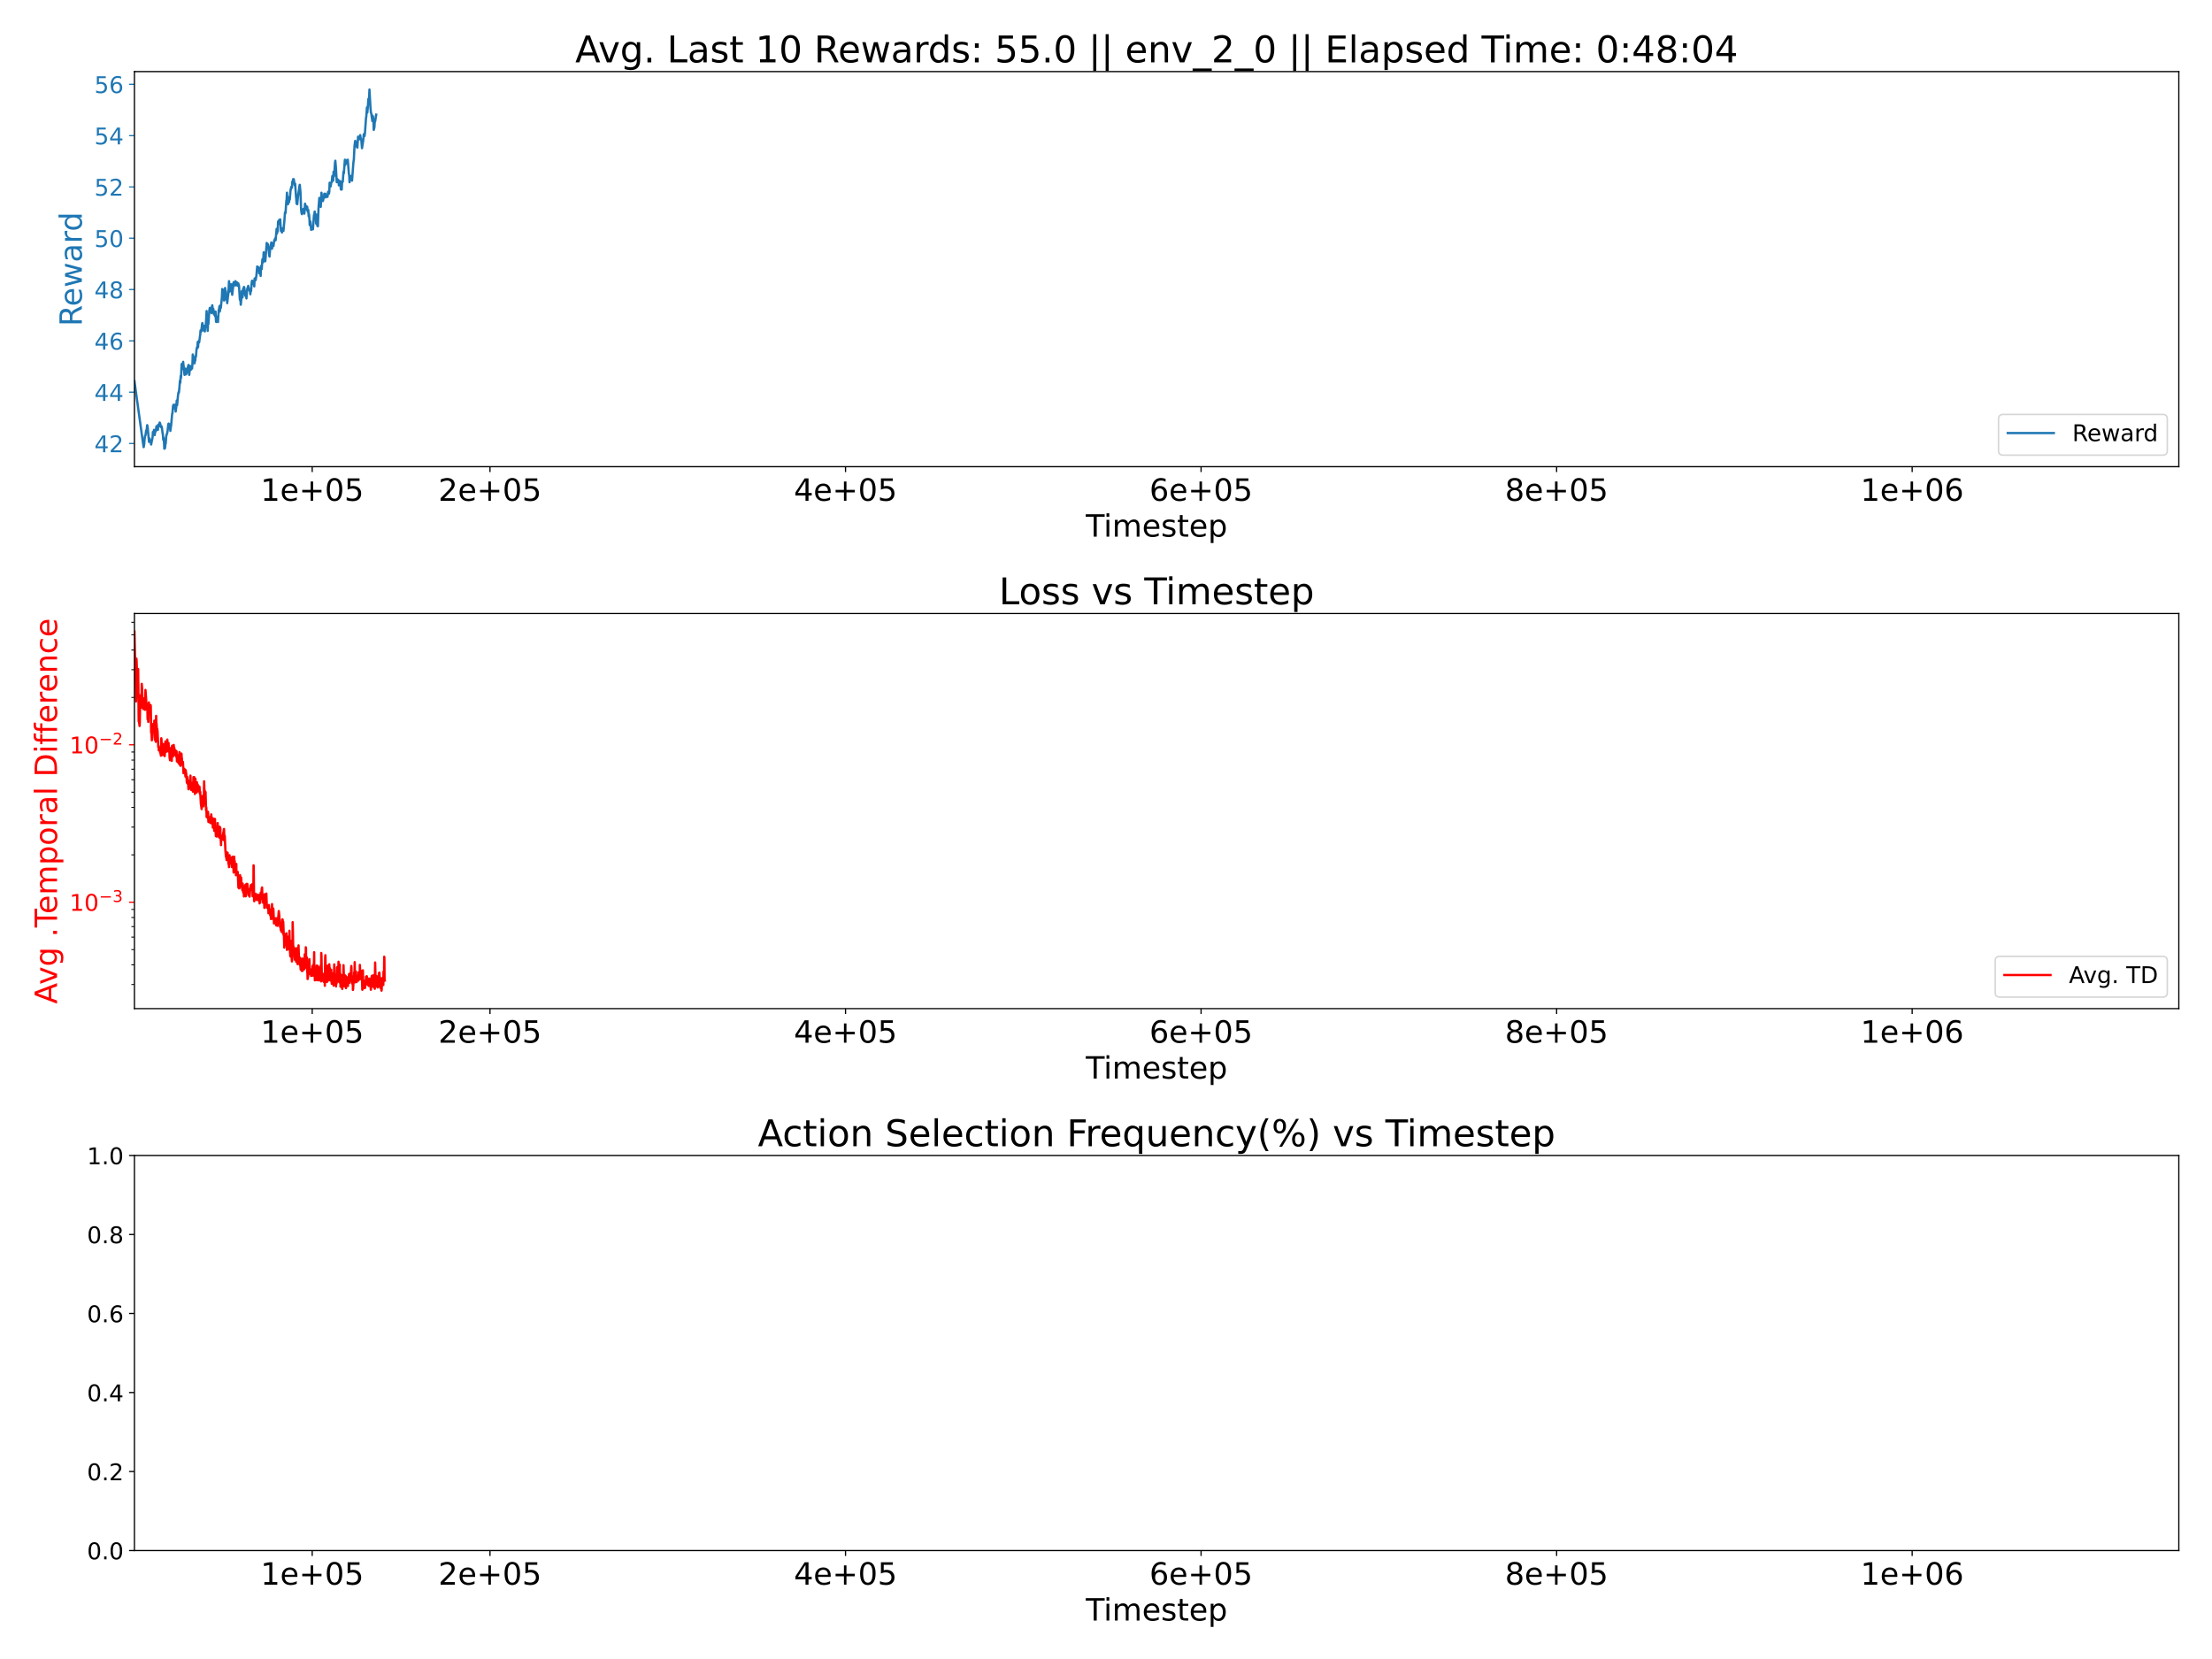 <?xml version="1.0" encoding="utf-8" standalone="no"?>
<!DOCTYPE svg PUBLIC "-//W3C//DTD SVG 1.1//EN"
  "http://www.w3.org/Graphics/SVG/1.1/DTD/svg11.dtd">
<!-- Created with matplotlib (https://matplotlib.org/) -->
<svg height="1080pt" version="1.1" viewBox="0 0 1440 1080" width="1440pt" xmlns="http://www.w3.org/2000/svg" xmlns:xlink="http://www.w3.org/1999/xlink">
 <defs>
  <style type="text/css">
*{stroke-linecap:butt;stroke-linejoin:round;}
  </style>
 </defs>
 <g id="figure_1">
  <g id="patch_1">
   <path d="M 0 1080 
L 1440 1080 
L 1440 0 
L 0 0 
z
" style="fill:#ffffff;"/>
  </g>
  <g id="axes_1">
   <g id="patch_2">
    <path d="M 87.517 303.8 
L 1418.4 303.8 
L 1418.4 46.6 
L 87.517 46.6 
z
" style="fill:#ffffff;"/>
   </g>
   <g id="matplotlib.axis_1">
    <g id="xtick_1">
     <g id="line2d_1">
      <defs>
       <path d="M 0 0 
L 0 3.5 
" id="m484f7715d3" style="stroke:#000000;stroke-width:0.8;"/>
      </defs>
      <g>
       <use style="stroke:#000000;stroke-width:0.8;" x="203.246" xlink:href="#m484f7715d3" y="303.8"/>
      </g>
     </g>
     <g id="text_1">
      <!-- 1e+05 -->
      <defs>
       <path d="M 12.406 8.297 
L 28.516 8.297 
L 28.516 63.922 
L 10.984 60.406 
L 10.984 69.391 
L 28.422 72.906 
L 38.281 72.906 
L 38.281 8.297 
L 54.391 8.297 
L 54.391 0 
L 12.406 0 
z
" id="DejaVuSans-49"/>
       <path d="M 56.203 29.594 
L 56.203 25.203 
L 14.891 25.203 
Q 15.484 15.922 20.484 11.062 
Q 25.484 6.203 34.422 6.203 
Q 39.594 6.203 44.453 7.469 
Q 49.312 8.734 54.109 11.281 
L 54.109 2.781 
Q 49.266 0.734 44.188 -0.344 
Q 39.109 -1.422 33.891 -1.422 
Q 20.797 -1.422 13.156 6.188 
Q 5.516 13.812 5.516 26.812 
Q 5.516 40.234 12.766 48.109 
Q 20.016 56 32.328 56 
Q 43.359 56 49.781 48.891 
Q 56.203 41.797 56.203 29.594 
z
M 47.219 32.234 
Q 47.125 39.594 43.094 43.984 
Q 39.062 48.391 32.422 48.391 
Q 24.906 48.391 20.391 44.141 
Q 15.875 39.891 15.188 32.172 
z
" id="DejaVuSans-101"/>
       <path d="M 46 62.703 
L 46 35.5 
L 73.188 35.5 
L 73.188 27.203 
L 46 27.203 
L 46 0 
L 37.797 0 
L 37.797 27.203 
L 10.594 27.203 
L 10.594 35.5 
L 37.797 35.5 
L 37.797 62.703 
z
" id="DejaVuSans-43"/>
       <path d="M 31.781 66.406 
Q 24.172 66.406 20.328 58.906 
Q 16.5 51.422 16.5 36.375 
Q 16.5 21.391 20.328 13.891 
Q 24.172 6.391 31.781 6.391 
Q 39.453 6.391 43.281 13.891 
Q 47.125 21.391 47.125 36.375 
Q 47.125 51.422 43.281 58.906 
Q 39.453 66.406 31.781 66.406 
z
M 31.781 74.219 
Q 44.047 74.219 50.516 64.516 
Q 56.984 54.828 56.984 36.375 
Q 56.984 17.969 50.516 8.266 
Q 44.047 -1.422 31.781 -1.422 
Q 19.531 -1.422 13.062 8.266 
Q 6.594 17.969 6.594 36.375 
Q 6.594 54.828 13.062 64.516 
Q 19.531 74.219 31.781 74.219 
z
" id="DejaVuSans-48"/>
       <path d="M 10.797 72.906 
L 49.516 72.906 
L 49.516 64.594 
L 19.828 64.594 
L 19.828 46.734 
Q 21.969 47.469 24.109 47.828 
Q 26.266 48.188 28.422 48.188 
Q 40.625 48.188 47.75 41.5 
Q 54.891 34.812 54.891 23.391 
Q 54.891 11.625 47.562 5.094 
Q 40.234 -1.422 26.906 -1.422 
Q 22.312 -1.422 17.547 -0.641 
Q 12.797 0.141 7.719 1.703 
L 7.719 11.625 
Q 12.109 9.234 16.797 8.062 
Q 21.484 6.891 26.703 6.891 
Q 35.156 6.891 40.078 11.328 
Q 45.016 15.766 45.016 23.391 
Q 45.016 31 40.078 35.438 
Q 35.156 39.891 26.703 39.891 
Q 22.75 39.891 18.812 39.016 
Q 14.891 38.141 10.797 36.281 
z
" id="DejaVuSans-53"/>
      </defs>
      <g transform="translate(169.626 325.997)scale(0.2 -0.2)">
       <use xlink:href="#DejaVuSans-49"/>
       <use x="63.623" xlink:href="#DejaVuSans-101"/>
       <use x="125.146" xlink:href="#DejaVuSans-43"/>
       <use x="208.936" xlink:href="#DejaVuSans-48"/>
       <use x="272.559" xlink:href="#DejaVuSans-53"/>
      </g>
     </g>
    </g>
    <g id="xtick_2">
     <g id="line2d_2">
      <g>
       <use style="stroke:#000000;stroke-width:0.8;" x="318.975" xlink:href="#m484f7715d3" y="303.8"/>
      </g>
     </g>
     <g id="text_2">
      <!-- 2e+05 -->
      <defs>
       <path d="M 19.188 8.297 
L 53.609 8.297 
L 53.609 0 
L 7.328 0 
L 7.328 8.297 
Q 12.938 14.109 22.625 23.891 
Q 32.328 33.688 34.812 36.531 
Q 39.547 41.844 41.422 45.531 
Q 43.312 49.219 43.312 52.781 
Q 43.312 58.594 39.234 62.25 
Q 35.156 65.922 28.609 65.922 
Q 23.969 65.922 18.812 64.312 
Q 13.672 62.703 7.812 59.422 
L 7.812 69.391 
Q 13.766 71.781 18.938 73 
Q 24.125 74.219 28.422 74.219 
Q 39.75 74.219 46.484 68.547 
Q 53.219 62.891 53.219 53.422 
Q 53.219 48.922 51.531 44.891 
Q 49.859 40.875 45.406 35.406 
Q 44.188 33.984 37.641 27.219 
Q 31.109 20.453 19.188 8.297 
z
" id="DejaVuSans-50"/>
      </defs>
      <g transform="translate(285.355 325.997)scale(0.2 -0.2)">
       <use xlink:href="#DejaVuSans-50"/>
       <use x="63.623" xlink:href="#DejaVuSans-101"/>
       <use x="125.146" xlink:href="#DejaVuSans-43"/>
       <use x="208.936" xlink:href="#DejaVuSans-48"/>
       <use x="272.559" xlink:href="#DejaVuSans-53"/>
      </g>
     </g>
    </g>
    <g id="xtick_3">
     <g id="line2d_3">
      <g>
       <use style="stroke:#000000;stroke-width:0.8;" x="550.433" xlink:href="#m484f7715d3" y="303.8"/>
      </g>
     </g>
     <g id="text_3">
      <!-- 4e+05 -->
      <defs>
       <path d="M 37.797 64.312 
L 12.891 25.391 
L 37.797 25.391 
z
M 35.203 72.906 
L 47.609 72.906 
L 47.609 25.391 
L 58.016 25.391 
L 58.016 17.188 
L 47.609 17.188 
L 47.609 0 
L 37.797 0 
L 37.797 17.188 
L 4.891 17.188 
L 4.891 26.703 
z
" id="DejaVuSans-52"/>
      </defs>
      <g transform="translate(516.813 325.997)scale(0.2 -0.2)">
       <use xlink:href="#DejaVuSans-52"/>
       <use x="63.623" xlink:href="#DejaVuSans-101"/>
       <use x="125.146" xlink:href="#DejaVuSans-43"/>
       <use x="208.936" xlink:href="#DejaVuSans-48"/>
       <use x="272.559" xlink:href="#DejaVuSans-53"/>
      </g>
     </g>
    </g>
    <g id="xtick_4">
     <g id="line2d_4">
      <g>
       <use style="stroke:#000000;stroke-width:0.8;" x="781.891" xlink:href="#m484f7715d3" y="303.8"/>
      </g>
     </g>
     <g id="text_4">
      <!-- 6e+05 -->
      <defs>
       <path d="M 33.016 40.375 
Q 26.375 40.375 22.484 35.828 
Q 18.609 31.297 18.609 23.391 
Q 18.609 15.531 22.484 10.953 
Q 26.375 6.391 33.016 6.391 
Q 39.656 6.391 43.531 10.953 
Q 47.406 15.531 47.406 23.391 
Q 47.406 31.297 43.531 35.828 
Q 39.656 40.375 33.016 40.375 
z
M 52.594 71.297 
L 52.594 62.312 
Q 48.875 64.062 45.094 64.984 
Q 41.312 65.922 37.594 65.922 
Q 27.828 65.922 22.672 59.328 
Q 17.531 52.734 16.797 39.406 
Q 19.672 43.656 24.016 45.922 
Q 28.375 48.188 33.594 48.188 
Q 44.578 48.188 50.953 41.516 
Q 57.328 34.859 57.328 23.391 
Q 57.328 12.156 50.688 5.359 
Q 44.047 -1.422 33.016 -1.422 
Q 20.359 -1.422 13.672 8.266 
Q 6.984 17.969 6.984 36.375 
Q 6.984 53.656 15.188 63.938 
Q 23.391 74.219 37.203 74.219 
Q 40.922 74.219 44.703 73.484 
Q 48.484 72.75 52.594 71.297 
z
" id="DejaVuSans-54"/>
      </defs>
      <g transform="translate(748.271 325.997)scale(0.2 -0.2)">
       <use xlink:href="#DejaVuSans-54"/>
       <use x="63.623" xlink:href="#DejaVuSans-101"/>
       <use x="125.146" xlink:href="#DejaVuSans-43"/>
       <use x="208.936" xlink:href="#DejaVuSans-48"/>
       <use x="272.559" xlink:href="#DejaVuSans-53"/>
      </g>
     </g>
    </g>
    <g id="xtick_5">
     <g id="line2d_5">
      <g>
       <use style="stroke:#000000;stroke-width:0.8;" x="1013.349" xlink:href="#m484f7715d3" y="303.8"/>
      </g>
     </g>
     <g id="text_5">
      <!-- 8e+05 -->
      <defs>
       <path d="M 31.781 34.625 
Q 24.75 34.625 20.719 30.859 
Q 16.703 27.094 16.703 20.516 
Q 16.703 13.922 20.719 10.156 
Q 24.75 6.391 31.781 6.391 
Q 38.812 6.391 42.859 10.172 
Q 46.922 13.969 46.922 20.516 
Q 46.922 27.094 42.891 30.859 
Q 38.875 34.625 31.781 34.625 
z
M 21.922 38.812 
Q 15.578 40.375 12.031 44.719 
Q 8.5 49.078 8.5 55.328 
Q 8.5 64.062 14.719 69.141 
Q 20.953 74.219 31.781 74.219 
Q 42.672 74.219 48.875 69.141 
Q 55.078 64.062 55.078 55.328 
Q 55.078 49.078 51.531 44.719 
Q 48 40.375 41.703 38.812 
Q 48.828 37.156 52.797 32.312 
Q 56.781 27.484 56.781 20.516 
Q 56.781 9.906 50.312 4.234 
Q 43.844 -1.422 31.781 -1.422 
Q 19.734 -1.422 13.25 4.234 
Q 6.781 9.906 6.781 20.516 
Q 6.781 27.484 10.781 32.312 
Q 14.797 37.156 21.922 38.812 
z
M 18.312 54.391 
Q 18.312 48.734 21.844 45.562 
Q 25.391 42.391 31.781 42.391 
Q 38.141 42.391 41.719 45.562 
Q 45.312 48.734 45.312 54.391 
Q 45.312 60.062 41.719 63.234 
Q 38.141 66.406 31.781 66.406 
Q 25.391 66.406 21.844 63.234 
Q 18.312 60.062 18.312 54.391 
z
" id="DejaVuSans-56"/>
      </defs>
      <g transform="translate(979.728 325.997)scale(0.2 -0.2)">
       <use xlink:href="#DejaVuSans-56"/>
       <use x="63.623" xlink:href="#DejaVuSans-101"/>
       <use x="125.146" xlink:href="#DejaVuSans-43"/>
       <use x="208.936" xlink:href="#DejaVuSans-48"/>
       <use x="272.559" xlink:href="#DejaVuSans-53"/>
      </g>
     </g>
    </g>
    <g id="xtick_6">
     <g id="line2d_6">
      <g>
       <use style="stroke:#000000;stroke-width:0.8;" x="1244.807" xlink:href="#m484f7715d3" y="303.8"/>
      </g>
     </g>
     <g id="text_6">
      <!-- 1e+06 -->
      <g transform="translate(1211.186 325.997)scale(0.2 -0.2)">
       <use xlink:href="#DejaVuSans-49"/>
       <use x="63.623" xlink:href="#DejaVuSans-101"/>
       <use x="125.146" xlink:href="#DejaVuSans-43"/>
       <use x="208.936" xlink:href="#DejaVuSans-48"/>
       <use x="272.559" xlink:href="#DejaVuSans-54"/>
      </g>
     </g>
    </g>
    <g id="text_7">
     <!-- Timestep -->
     <defs>
      <path d="M -0.297 72.906 
L 61.375 72.906 
L 61.375 64.594 
L 35.5 64.594 
L 35.5 0 
L 25.594 0 
L 25.594 64.594 
L -0.297 64.594 
z
" id="DejaVuSans-84"/>
      <path d="M 9.422 54.688 
L 18.406 54.688 
L 18.406 0 
L 9.422 0 
z
M 9.422 75.984 
L 18.406 75.984 
L 18.406 64.594 
L 9.422 64.594 
z
" id="DejaVuSans-105"/>
      <path d="M 52 44.188 
Q 55.375 50.25 60.062 53.125 
Q 64.75 56 71.094 56 
Q 79.641 56 84.281 50.016 
Q 88.922 44.047 88.922 33.016 
L 88.922 0 
L 79.891 0 
L 79.891 32.719 
Q 79.891 40.578 77.094 44.375 
Q 74.312 48.188 68.609 48.188 
Q 61.625 48.188 57.562 43.547 
Q 53.516 38.922 53.516 30.906 
L 53.516 0 
L 44.484 0 
L 44.484 32.719 
Q 44.484 40.625 41.703 44.406 
Q 38.922 48.188 33.109 48.188 
Q 26.219 48.188 22.156 43.531 
Q 18.109 38.875 18.109 30.906 
L 18.109 0 
L 9.078 0 
L 9.078 54.688 
L 18.109 54.688 
L 18.109 46.188 
Q 21.188 51.219 25.484 53.609 
Q 29.781 56 35.688 56 
Q 41.656 56 45.828 52.969 
Q 50 49.953 52 44.188 
z
" id="DejaVuSans-109"/>
      <path d="M 44.281 53.078 
L 44.281 44.578 
Q 40.484 46.531 36.375 47.5 
Q 32.281 48.484 27.875 48.484 
Q 21.188 48.484 17.844 46.438 
Q 14.5 44.391 14.5 40.281 
Q 14.5 37.156 16.891 35.375 
Q 19.281 33.594 26.516 31.984 
L 29.594 31.297 
Q 39.156 29.25 43.188 25.516 
Q 47.219 21.781 47.219 15.094 
Q 47.219 7.469 41.188 3.016 
Q 35.156 -1.422 24.609 -1.422 
Q 20.219 -1.422 15.453 -0.562 
Q 10.688 0.297 5.422 2 
L 5.422 11.281 
Q 10.406 8.688 15.234 7.391 
Q 20.062 6.109 24.812 6.109 
Q 31.156 6.109 34.562 8.281 
Q 37.984 10.453 37.984 14.406 
Q 37.984 18.062 35.516 20.016 
Q 33.062 21.969 24.703 23.781 
L 21.578 24.516 
Q 13.234 26.266 9.516 29.906 
Q 5.812 33.547 5.812 39.891 
Q 5.812 47.609 11.281 51.797 
Q 16.75 56 26.812 56 
Q 31.781 56 36.172 55.266 
Q 40.578 54.547 44.281 53.078 
z
" id="DejaVuSans-115"/>
      <path d="M 18.312 70.219 
L 18.312 54.688 
L 36.812 54.688 
L 36.812 47.703 
L 18.312 47.703 
L 18.312 18.016 
Q 18.312 11.328 20.141 9.422 
Q 21.969 7.516 27.594 7.516 
L 36.812 7.516 
L 36.812 0 
L 27.594 0 
Q 17.188 0 13.234 3.875 
Q 9.281 7.766 9.281 18.016 
L 9.281 47.703 
L 2.688 47.703 
L 2.688 54.688 
L 9.281 54.688 
L 9.281 70.219 
z
" id="DejaVuSans-116"/>
      <path d="M 18.109 8.203 
L 18.109 -20.797 
L 9.078 -20.797 
L 9.078 54.688 
L 18.109 54.688 
L 18.109 46.391 
Q 20.953 51.266 25.266 53.625 
Q 29.594 56 35.594 56 
Q 45.562 56 51.781 48.094 
Q 58.016 40.188 58.016 27.297 
Q 58.016 14.406 51.781 6.484 
Q 45.562 -1.422 35.594 -1.422 
Q 29.594 -1.422 25.266 0.953 
Q 20.953 3.328 18.109 8.203 
z
M 48.688 27.297 
Q 48.688 37.203 44.609 42.844 
Q 40.531 48.484 33.406 48.484 
Q 26.266 48.484 22.188 42.844 
Q 18.109 37.203 18.109 27.297 
Q 18.109 17.391 22.188 11.75 
Q 26.266 6.109 33.406 6.109 
Q 40.531 6.109 44.609 11.75 
Q 48.688 17.391 48.688 27.297 
z
" id="DejaVuSans-112"/>
     </defs>
     <g transform="translate(706.86 349.353)scale(0.2 -0.2)">
      <use xlink:href="#DejaVuSans-84"/>
      <use x="57.959" xlink:href="#DejaVuSans-105"/>
      <use x="85.742" xlink:href="#DejaVuSans-109"/>
      <use x="183.154" xlink:href="#DejaVuSans-101"/>
      <use x="244.678" xlink:href="#DejaVuSans-115"/>
      <use x="296.777" xlink:href="#DejaVuSans-116"/>
      <use x="335.986" xlink:href="#DejaVuSans-101"/>
      <use x="397.51" xlink:href="#DejaVuSans-112"/>
     </g>
    </g>
   </g>
   <g id="matplotlib.axis_2">
    <g id="ytick_1">
     <g id="line2d_7">
      <defs>
       <path d="M 0 0 
L -3.5 0 
" id="mca6276cada" style="stroke:#1f77b4;stroke-width:0.8;"/>
      </defs>
      <g>
       <use style="fill:#1f77b4;stroke:#1f77b4;stroke-width:0.8;" x="87.517" xlink:href="#mca6276cada" y="288.701"/>
      </g>
     </g>
     <g id="text_8">
      <!-- 42 -->
      <g style="fill:#1f77b4;" transform="translate(61.43 294.399)scale(0.15 -0.15)">
       <use xlink:href="#DejaVuSans-52"/>
       <use x="63.623" xlink:href="#DejaVuSans-50"/>
      </g>
     </g>
    </g>
    <g id="ytick_2">
     <g id="line2d_8">
      <g>
       <use style="fill:#1f77b4;stroke:#1f77b4;stroke-width:0.8;" x="87.517" xlink:href="#mca6276cada" y="255.298"/>
      </g>
     </g>
     <g id="text_9">
      <!-- 44 -->
      <g style="fill:#1f77b4;" transform="translate(61.43 260.997)scale(0.15 -0.15)">
       <use xlink:href="#DejaVuSans-52"/>
       <use x="63.623" xlink:href="#DejaVuSans-52"/>
      </g>
     </g>
    </g>
    <g id="ytick_3">
     <g id="line2d_9">
      <g>
       <use style="fill:#1f77b4;stroke:#1f77b4;stroke-width:0.8;" x="87.517" xlink:href="#mca6276cada" y="221.895"/>
      </g>
     </g>
     <g id="text_10">
      <!-- 46 -->
      <g style="fill:#1f77b4;" transform="translate(61.43 227.594)scale(0.15 -0.15)">
       <use xlink:href="#DejaVuSans-52"/>
       <use x="63.623" xlink:href="#DejaVuSans-54"/>
      </g>
     </g>
    </g>
    <g id="ytick_4">
     <g id="line2d_10">
      <g>
       <use style="fill:#1f77b4;stroke:#1f77b4;stroke-width:0.8;" x="87.517" xlink:href="#mca6276cada" y="188.493"/>
      </g>
     </g>
     <g id="text_11">
      <!-- 48 -->
      <g style="fill:#1f77b4;" transform="translate(61.43 194.192)scale(0.15 -0.15)">
       <use xlink:href="#DejaVuSans-52"/>
       <use x="63.623" xlink:href="#DejaVuSans-56"/>
      </g>
     </g>
    </g>
    <g id="ytick_5">
     <g id="line2d_11">
      <g>
       <use style="fill:#1f77b4;stroke:#1f77b4;stroke-width:0.8;" x="87.517" xlink:href="#mca6276cada" y="155.09"/>
      </g>
     </g>
     <g id="text_12">
      <!-- 50 -->
      <g style="fill:#1f77b4;" transform="translate(61.43 160.789)scale(0.15 -0.15)">
       <use xlink:href="#DejaVuSans-53"/>
       <use x="63.623" xlink:href="#DejaVuSans-48"/>
      </g>
     </g>
    </g>
    <g id="ytick_6">
     <g id="line2d_12">
      <g>
       <use style="fill:#1f77b4;stroke:#1f77b4;stroke-width:0.8;" x="87.517" xlink:href="#mca6276cada" y="121.688"/>
      </g>
     </g>
     <g id="text_13">
      <!-- 52 -->
      <g style="fill:#1f77b4;" transform="translate(61.43 127.387)scale(0.15 -0.15)">
       <use xlink:href="#DejaVuSans-53"/>
       <use x="63.623" xlink:href="#DejaVuSans-50"/>
      </g>
     </g>
    </g>
    <g id="ytick_7">
     <g id="line2d_13">
      <g>
       <use style="fill:#1f77b4;stroke:#1f77b4;stroke-width:0.8;" x="87.517" xlink:href="#mca6276cada" y="88.285"/>
      </g>
     </g>
     <g id="text_14">
      <!-- 54 -->
      <g style="fill:#1f77b4;" transform="translate(61.43 93.984)scale(0.15 -0.15)">
       <use xlink:href="#DejaVuSans-53"/>
       <use x="63.623" xlink:href="#DejaVuSans-52"/>
      </g>
     </g>
    </g>
    <g id="ytick_8">
     <g id="line2d_14">
      <g>
       <use style="fill:#1f77b4;stroke:#1f77b4;stroke-width:0.8;" x="87.517" xlink:href="#mca6276cada" y="54.882"/>
      </g>
     </g>
     <g id="text_15">
      <!-- 56 -->
      <g style="fill:#1f77b4;" transform="translate(61.43 60.581)scale(0.15 -0.15)">
       <use xlink:href="#DejaVuSans-53"/>
       <use x="63.623" xlink:href="#DejaVuSans-54"/>
      </g>
     </g>
    </g>
    <g id="text_16">
     <!-- Reward -->
     <defs>
      <path d="M 44.391 34.188 
Q 47.562 33.109 50.562 29.594 
Q 53.562 26.078 56.594 19.922 
L 66.609 0 
L 56 0 
L 46.688 18.703 
Q 43.062 26.031 39.672 28.422 
Q 36.281 30.812 30.422 30.812 
L 19.672 30.812 
L 19.672 0 
L 9.812 0 
L 9.812 72.906 
L 32.078 72.906 
Q 44.578 72.906 50.734 67.672 
Q 56.891 62.453 56.891 51.906 
Q 56.891 45.016 53.688 40.469 
Q 50.484 35.938 44.391 34.188 
z
M 19.672 64.797 
L 19.672 38.922 
L 32.078 38.922 
Q 39.203 38.922 42.844 42.219 
Q 46.484 45.516 46.484 51.906 
Q 46.484 58.297 42.844 61.547 
Q 39.203 64.797 32.078 64.797 
z
" id="DejaVuSans-82"/>
      <path d="M 4.203 54.688 
L 13.188 54.688 
L 24.422 12.016 
L 35.594 54.688 
L 46.188 54.688 
L 57.422 12.016 
L 68.609 54.688 
L 77.594 54.688 
L 63.281 0 
L 52.688 0 
L 40.922 44.828 
L 29.109 0 
L 18.5 0 
z
" id="DejaVuSans-119"/>
      <path d="M 34.281 27.484 
Q 23.391 27.484 19.188 25 
Q 14.984 22.516 14.984 16.5 
Q 14.984 11.719 18.141 8.906 
Q 21.297 6.109 26.703 6.109 
Q 34.188 6.109 38.703 11.406 
Q 43.219 16.703 43.219 25.484 
L 43.219 27.484 
z
M 52.203 31.203 
L 52.203 0 
L 43.219 0 
L 43.219 8.297 
Q 40.141 3.328 35.547 0.953 
Q 30.953 -1.422 24.312 -1.422 
Q 15.922 -1.422 10.953 3.297 
Q 6 8.016 6 15.922 
Q 6 25.141 12.172 29.828 
Q 18.359 34.516 30.609 34.516 
L 43.219 34.516 
L 43.219 35.406 
Q 43.219 41.609 39.141 45 
Q 35.062 48.391 27.688 48.391 
Q 23 48.391 18.547 47.266 
Q 14.109 46.141 10.016 43.891 
L 10.016 52.203 
Q 14.938 54.109 19.578 55.047 
Q 24.219 56 28.609 56 
Q 40.484 56 46.344 49.844 
Q 52.203 43.703 52.203 31.203 
z
" id="DejaVuSans-97"/>
      <path d="M 41.109 46.297 
Q 39.594 47.172 37.812 47.578 
Q 36.031 48 33.891 48 
Q 26.266 48 22.188 43.047 
Q 18.109 38.094 18.109 28.812 
L 18.109 0 
L 9.078 0 
L 9.078 54.688 
L 18.109 54.688 
L 18.109 46.188 
Q 20.953 51.172 25.484 53.578 
Q 30.031 56 36.531 56 
Q 37.453 56 38.578 55.875 
Q 39.703 55.766 41.062 55.516 
z
" id="DejaVuSans-114"/>
      <path d="M 45.406 46.391 
L 45.406 75.984 
L 54.391 75.984 
L 54.391 0 
L 45.406 0 
L 45.406 8.203 
Q 42.578 3.328 38.25 0.953 
Q 33.938 -1.422 27.875 -1.422 
Q 17.969 -1.422 11.734 6.484 
Q 5.516 14.406 5.516 27.297 
Q 5.516 40.188 11.734 48.094 
Q 17.969 56 27.875 56 
Q 33.938 56 38.25 53.625 
Q 42.578 51.266 45.406 46.391 
z
M 14.797 27.297 
Q 14.797 17.391 18.875 11.75 
Q 22.953 6.109 30.078 6.109 
Q 37.203 6.109 41.297 11.75 
Q 45.406 17.391 45.406 27.297 
Q 45.406 37.203 41.297 42.844 
Q 37.203 48.484 30.078 48.484 
Q 22.953 48.484 18.875 42.844 
Q 14.797 37.203 14.797 27.297 
z
" id="DejaVuSans-100"/>
     </defs>
     <g style="fill:#1f77b4;" transform="translate(53.27 212.442)rotate(-90)scale(0.2 -0.2)">
      <use xlink:href="#DejaVuSans-82"/>
      <use x="64.982" xlink:href="#DejaVuSans-101"/>
      <use x="126.506" xlink:href="#DejaVuSans-119"/>
      <use x="208.293" xlink:href="#DejaVuSans-97"/>
      <use x="269.572" xlink:href="#DejaVuSans-114"/>
      <use x="308.936" xlink:href="#DejaVuSans-100"/>
     </g>
    </g>
   </g>
   <g id="line2d_15">
    <path clip-path="url(#p3914651e00)" d="M 87.517 248.14 
L 93.443 290.95 
L 93.535 291.087 
L 93.558 290.984 
L 93.871 289.144 
L 94.16 285.633 
L 94.38 283.946 
L 94.565 283.588 
L 94.704 283.486 
L 95.155 280.18 
L 95.167 280.248 
L 95.387 281.543 
L 95.41 281.134 
L 95.746 277.078 
L 95.85 276.771 
L 95.896 276.976 
L 96.162 278.629 
L 97.007 287.678 
L 97.076 286.962 
L 97.238 285.292 
L 97.32 285.531 
L 97.539 286.485 
L 97.701 287.678 
L 97.771 287.371 
L 97.933 286.656 
L 97.968 286.911 
L 98.396 289.382 
L 98.812 287.133 
L 99.09 285.974 
L 99.356 284.389 
L 99.553 281.202 
L 99.634 281.679 
L 99.785 282.565 
L 99.854 282.361 
L 100.074 281.373 
L 100.247 279.839 
L 100.305 280.18 
L 100.699 283.145 
L 100.71 283.247 
L 100.757 282.77 
L 101.092 280.418 
L 101.173 280.18 
L 101.231 280.35 
L 101.405 280.861 
L 101.428 280.657 
L 101.868 277.453 
L 101.879 277.521 
L 102.319 279.464 
L 102.562 279.839 
L 102.793 279.839 
L 103.025 276.43 
L 103.094 276.839 
L 103.256 277.794 
L 103.303 277.521 
L 103.488 276.43 
L 103.557 276.635 
L 103.719 277.112 
L 103.742 276.908 
L 103.951 275.067 
L 104.043 275.203 
L 104.217 275.612 
L 104.634 277.419 
L 104.877 278.135 
L 104.934 277.964 
L 105.108 277.453 
L 105.166 277.623 
L 105.455 278.816 
L 105.652 280.572 
L 105.907 282.565 
L 106.034 282.565 
L 106.265 286.315 
L 106.346 285.838 
L 106.497 284.951 
L 106.543 285.292 
L 106.775 287.746 
L 106.96 292.109 
L 107.052 291.7 
L 107.191 291.087 
L 107.249 291.257 
L 107.423 291.768 
L 107.434 291.615 
L 107.758 288.701 
L 107.886 288.701 
L 108.233 283.758 
L 108.383 283.384 
L 108.684 282.225 
L 108.835 282.122 
L 109.101 280.52 
L 109.575 276.226 
L 109.737 275.749 
L 109.76 275.919 
L 109.969 277.453 
L 110.027 277.112 
L 110.2 276.089 
L 110.27 276.294 
L 110.547 277.453 
L 110.802 279.566 
L 110.895 280.52 
L 110.941 280.043 
L 111.276 277.691 
L 111.381 277.146 
L 112.052 269.613 
L 112.295 268.71 
L 112.63 264.33 
L 112.873 263.785 
L 112.978 263.478 
L 113.001 263.649 
L 113.394 265.728 
L 113.441 265.864 
L 113.464 265.626 
L 113.672 263.478 
L 113.73 263.99 
L 114.031 265.711 
L 114.158 266.069 
L 114.366 267.909 
L 114.424 267.568 
L 114.702 265.319 
L 115.061 260.752 
L 115.119 261.518 
L 115.292 263.819 
L 115.35 263.308 
L 115.686 259.388 
L 115.975 256.747 
L 116.218 255.298 
L 116.264 255.366 
L 116.449 255.639 
L 116.461 255.554 
L 116.82 252.094 
L 117.144 247.8 
L 117.213 248.209 
L 117.375 249.163 
L 117.398 248.72 
L 117.607 244.732 
L 117.688 245.209 
L 117.838 246.095 
L 117.85 245.737 
L 118.22 237.608 
L 118.301 236.893 
L 118.336 237.404 
L 118.533 240.301 
L 118.602 239.687 
L 119.088 236.347 
L 119.227 235.529 
L 119.262 235.938 
L 119.678 239.551 
L 119.759 240.642 
L 120.072 243.692 
L 120.153 244.05 
L 120.176 243.778 
L 120.604 240.028 
L 120.616 239.96 
L 120.65 240.267 
L 121.079 243.709 
L 121.137 243.624 
L 121.437 242.994 
L 121.773 241.664 
L 122.132 239.432 
L 122.363 238.904 
L 122.699 237.574 
L 122.734 238.086 
L 123.162 244.05 
L 123.22 243.709 
L 123.451 241.75 
L 123.752 238.563 
L 123.856 238.256 
L 123.879 238.426 
L 124.273 240.505 
L 124.319 240.642 
L 124.342 240.471 
L 124.689 238.733 
L 124.782 238.597 
L 124.805 238.733 
L 125.013 239.96 
L 125.048 239.653 
L 125.28 236.841 
L 125.476 230.757 
L 125.569 231.166 
L 125.87 232.973 
L 126.078 233.689 
L 126.194 234.029 
L 126.564 236.347 
L 126.634 236.552 
L 126.657 236.347 
L 126.865 234.507 
L 126.958 234.643 
L 127.097 234.847 
L 127.108 234.694 
L 127.328 231.78 
L 127.421 231.916 
L 127.559 232.121 
L 127.918 227.656 
L 128.138 226.667 
L 128.254 225.986 
L 128.323 226.19 
L 128.485 226.667 
L 128.497 226.463 
L 128.717 222.577 
L 128.775 223.429 
L 128.948 225.986 
L 128.995 225.236 
L 129.18 222.236 
L 129.272 222.373 
L 129.643 222.918 
L 129.654 222.816 
L 130.279 218.231 
L 130.349 217.993 
L 130.568 215.079 
L 130.649 215.317 
L 130.916 215.76 
L 131.031 215.76 
L 131.529 211.176 
L 131.726 210.307 
L 131.749 210.614 
L 132.189 215.079 
L 132.524 212.011 
L 132.652 212.011 
L 132.883 214.397 
L 132.976 214.261 
L 133.114 214.056 
L 133.126 214.141 
L 133.346 215.76 
L 133.381 215.249 
L 133.577 212.352 
L 133.67 212.625 
L 133.809 213.034 
L 133.832 212.829 
L 134.168 208.926 
L 134.503 202.467 
L 134.584 203.78 
L 135.198 215.419 
L 135.29 213.511 
L 135.429 210.648 
L 135.522 210.784 
L 135.661 210.988 
L 136.274 202.024 
L 136.471 201.104 
L 136.586 200.422 
L 136.621 200.831 
L 136.818 203.149 
L 136.899 202.791 
L 137.211 200.934 
L 137.281 200.422 
L 137.327 200.9 
L 137.697 203.626 
L 137.744 203.831 
L 137.755 203.592 
L 138.091 198.889 
L 138.207 198.718 
L 138.218 198.854 
L 138.612 202.212 
L 138.669 202.467 
L 138.716 202.195 
L 138.901 201.104 
L 138.924 201.411 
L 139.271 204.581 
L 139.48 204.853 
L 139.607 204.768 
L 139.827 203.149 
L 139.861 203.558 
L 140.058 205.876 
L 140.104 205.262 
L 140.29 202.808 
L 140.324 203.729 
L 140.637 209.284 
L 140.753 209.625 
L 140.81 209.455 
L 141.1 208.262 
L 141.447 206.217 
L 141.493 206.489 
L 141.898 209.523 
L 141.91 209.625 
L 141.933 209.114 
L 142.373 201.786 
L 142.627 201.24 
L 142.836 199.4 
L 142.87 199.911 
L 143.067 202.808 
L 143.148 202.45 
L 143.345 201.172 
L 143.53 198.718 
L 143.6 199.229 
L 143.762 200.422 
L 143.796 200.013 
L 144.444 193.691 
L 144.502 192.515 
L 144.687 188.152 
L 144.792 188.305 
L 145.046 188.493 
L 145.393 188.578 
L 145.659 191.288 
L 145.845 195.651 
L 145.937 195.242 
L 146.157 193.793 
L 146.412 190.095 
L 146.539 187.47 
L 146.608 188.288 
L 146.77 190.197 
L 146.851 189.958 
L 147.002 189.515 
L 147.025 189.686 
L 147.303 192.447 
L 147.465 195.31 
L 147.557 195.173 
L 147.696 194.969 
L 147.708 195.088 
L 147.928 197.355 
L 147.974 196.809 
L 148.425 192.77 
L 148.657 191.339 
L 149.085 183.039 
L 149.212 183.977 
L 149.363 185.766 
L 149.548 189.856 
L 149.606 188.919 
L 149.93 185.442 
L 150.011 185.084 
L 150.092 185.204 
L 150.474 185.766 
L 150.509 185.664 
L 150.705 185.084 
L 150.717 185.289 
L 151.168 191.901 
L 151.191 191.731 
L 151.758 186.738 
L 152.001 184.13 
L 152.094 183.721 
L 152.14 183.994 
L 152.43 185.084 
L 152.592 185.187 
L 152.904 185.766 
L 153.02 185.766 
L 153.251 183.039 
L 153.309 183.636 
L 153.61 185.613 
L 153.714 185.766 
L 153.772 185.681 
L 153.969 185.255 
L 154.177 183.721 
L 154.247 184.028 
L 154.744 185.732 
L 154.872 186.107 
L 154.895 185.937 
L 155.103 184.403 
L 155.172 184.607 
L 155.601 186.141 
L 156.11 194.424 
L 156.26 195.31 
L 156.318 195.054 
L 156.492 194.287 
L 156.503 194.492 
L 156.723 198.377 
L 156.793 197.866 
L 157.094 194.833 
L 157.418 189.515 
L 157.522 190.589 
L 157.88 193.606 
L 157.892 193.367 
L 158.251 188.22 
L 158.343 187.811 
L 158.367 188.05 
L 158.575 190.197 
L 158.61 189.686 
L 158.806 186.789 
L 158.899 186.925 
L 159.049 187.249 
L 159.663 192.481 
L 159.732 192.583 
L 159.744 192.447 
L 159.964 189.856 
L 160.01 190.402 
L 160.426 194.287 
L 160.438 194.168 
L 160.808 189.243 
L 160.994 187.811 
L 161.144 187.709 
L 161.584 186.107 
L 161.595 186.175 
L 161.954 187.675 
L 162.081 188.016 
L 162.382 189.175 
L 162.579 189.277 
L 162.764 189.72 
L 162.973 191.56 
L 163.007 191.1 
L 163.204 188.493 
L 163.285 188.851 
L 163.435 189.515 
L 163.447 189.311 
L 163.887 183.482 
L 164.06 182.903 
L 164.13 182.699 
L 164.199 182.801 
L 164.396 183.244 
L 164.593 184.403 
L 164.639 184.13 
L 164.824 183.039 
L 164.882 183.295 
L 165.519 186.448 
L 165.542 185.937 
L 165.75 181.335 
L 165.843 181.608 
L 165.981 182.017 
L 166.028 181.812 
L 166.213 180.994 
L 166.259 181.267 
L 166.444 182.358 
L 166.479 182.051 
L 166.838 179.835 
L 166.93 179.29 
L 167.428 173.496 
L 167.613 173.581 
L 167.833 175.2 
L 167.891 174.859 
L 168.065 173.837 
L 168.099 174.195 
L 168.296 176.223 
L 168.365 175.814 
L 168.528 174.859 
L 168.551 175.166 
L 168.759 177.927 
L 168.805 177.245 
L 168.99 174.518 
L 169.06 175.03 
L 169.685 179.631 
L 169.708 178.983 
L 169.916 173.155 
L 170.009 173.564 
L 170.379 175.2 
L 170.391 174.978 
L 170.807 169.031 
L 170.842 168.724 
L 170.9 169.065 
L 171.293 170.735 
L 171.305 170.769 
L 171.641 164.293 
L 171.768 164.293 
L 172.104 167.02 
L 172.242 167.088 
L 172.694 170.087 
L 172.752 169.576 
L 173.006 166.372 
L 173.319 162.078 
L 173.492 160.032 
L 173.62 158.158 
L 173.712 158.294 
L 173.863 158.635 
L 174.083 161.225 
L 174.14 160.629 
L 174.314 158.84 
L 174.407 158.976 
L 174.557 159.317 
L 175.228 165.912 
L 175.471 167.02 
L 175.888 161.566 
L 176.073 161.021 
L 176.189 160.714 
L 176.629 157.817 
L 176.663 157.97 
L 176.906 159.453 
L 177.091 161.907 
L 177.138 161.225 
L 177.323 158.499 
L 177.392 158.908 
L 177.693 160.067 
L 177.913 160.203 
L 178.017 160.203 
L 178.434 156.999 
L 178.712 156.113 
L 178.735 156.147 
L 178.943 156.454 
L 178.966 156.317 
L 179.175 155.09 
L 179.221 155.363 
L 179.406 156.454 
L 179.441 156.096 
L 180.1 148.955 
L 180.158 149.722 
L 180.332 152.023 
L 180.39 151.341 
L 180.563 149.296 
L 180.633 149.705 
L 180.795 150.659 
L 180.806 150.336 
L 181.026 144.183 
L 181.119 144.456 
L 181.489 145.888 
L 181.535 145.342 
L 181.721 143.161 
L 181.778 143.587 
L 181.952 144.865 
L 182.045 144.729 
L 182.207 144.354 
L 182.415 142.82 
L 182.45 143.28 
L 182.878 150.318 
L 183.063 150.046 
L 183.109 149.978 
L 183.167 150.063 
L 183.399 150.574 
L 183.572 151.341 
L 183.595 151.068 
L 183.908 148.614 
L 184.07 148.717 
L 184.498 150.318 
L 184.556 149.807 
L 185.1 144.115 
L 185.54 138.219 
L 185.655 138.048 
L 185.69 138.15 
L 185.887 138.73 
L 185.898 138.508 
L 186.431 130.43 
L 186.581 130.209 
L 186.813 125.437 
L 186.859 126.459 
L 187.183 131.163 
L 187.507 132.935 
L 187.542 132.373 
L 187.739 129.186 
L 187.808 129.697 
L 188.155 131.436 
L 188.201 131.572 
L 188.213 131.402 
L 188.433 128.164 
L 188.502 128.675 
L 188.664 129.868 
L 188.699 129.306 
L 189.174 123.392 
L 189.37 123.307 
L 189.59 121.688 
L 189.66 121.892 
L 189.822 122.369 
L 189.891 122.267 
L 190.065 121.841 
L 190.285 118.279 
L 190.377 118.416 
L 190.516 118.62 
L 190.528 118.518 
L 190.852 116.575 
L 191.234 116.677 
L 191.523 118.433 
L 191.824 120.427 
L 191.905 120.665 
L 191.951 120.461 
L 192.136 119.643 
L 192.148 119.847 
L 192.761 128.743 
L 192.842 129.033 
L 193.062 132.595 
L 193.12 131.828 
L 193.294 129.527 
L 193.34 130.209 
L 193.525 132.935 
L 193.583 132.169 
L 194.08 127.005 
L 194.439 124.806 
L 194.694 123.256 
L 195.041 120.478 
L 195.145 120.324 
L 195.157 120.427 
L 195.608 125.096 
L 196.025 136.344 
L 196.291 138.645 
L 196.488 139.275 
L 196.534 139.412 
L 196.569 139.207 
L 196.87 138.048 
L 197.008 137.98 
L 197.448 136.037 
L 197.46 136.003 
L 197.483 136.276 
L 197.795 138.73 
L 197.992 138.832 
L 198.154 139.071 
L 198.536 133.072 
L 198.617 132.595 
L 198.663 132.935 
L 199.08 135.321 
L 199.092 135.287 
L 199.543 134.299 
L 199.774 136.685 
L 199.832 136.173 
L 200.006 134.64 
L 200.052 135.185 
L 200.376 137.775 
L 200.469 138.048 
L 200.503 137.844 
L 200.7 136.685 
L 200.723 137.094 
L 200.932 140.775 
L 201.013 140.298 
L 201.163 139.412 
L 201.198 139.718 
L 201.464 142.99 
L 201.626 146.569 
L 201.695 145.853 
L 201.962 144.183 
L 202.089 144.183 
L 202.552 149.637 
L 202.679 149.262 
L 202.899 148.273 
L 203.015 147.592 
L 203.061 147.933 
L 203.35 149.296 
L 203.709 149.296 
L 204.392 139.991 
L 204.508 139.752 
L 204.647 139.65 
L 204.866 137.707 
L 204.913 138.116 
L 205.202 139.752 
L 205.341 139.821 
L 205.607 142.002 
L 205.792 145.547 
L 205.839 144.388 
L 206.024 139.752 
L 206.093 140.468 
L 206.359 144.286 
L 206.602 147.08 
L 206.845 147.251 
L 206.95 147.251 
L 207.331 135.935 
L 207.875 128.845 
L 207.956 129.8 
L 208.246 131.981 
L 208.454 132.935 
L 208.801 134.64 
L 208.813 134.469 
L 209.183 127.465 
L 209.264 125.437 
L 209.345 126.033 
L 209.681 129.323 
L 209.866 130.277 
L 210.19 130.89 
L 210.653 129.186 
L 210.988 127.243 
L 211.116 126.119 
L 211.162 126.528 
L 211.347 128.164 
L 211.417 127.857 
L 211.81 126.119 
L 211.833 126.357 
L 212.042 128.505 
L 212.111 128.198 
L 212.435 127.243 
L 212.632 127.141 
L 212.991 127.243 
L 213.199 128.164 
L 213.222 127.891 
L 213.569 125.028 
L 213.662 124.755 
L 213.708 124.96 
L 214.055 126.016 
L 214.125 126.119 
L 214.148 126.016 
L 214.368 124.789 
L 214.588 118.961 
L 214.692 119.114 
L 214.854 119.506 
L 215.27 121.313 
L 215.282 121.347 
L 215.305 121.108 
L 215.641 118.773 
L 215.872 118.62 
L 215.976 118.62 
L 216.324 114.7 
L 216.439 114.53 
L 216.451 114.615 
L 216.902 117.598 
L 216.914 117.308 
L 217.134 111.803 
L 217.203 112.724 
L 217.365 114.871 
L 217.435 114.462 
L 217.643 112.621 
L 218.106 105.736 
L 218.291 104.646 
L 218.326 104.952 
L 218.65 108.753 
L 219.217 118.62 
L 219.309 117.802 
L 219.552 116.575 
L 219.691 116.643 
L 220.131 118.586 
L 220.143 118.62 
L 220.177 118.416 
L 220.374 117.257 
L 220.397 117.598 
L 220.606 120.665 
L 220.687 120.307 
L 220.837 119.643 
L 220.895 119.813 
L 221.3 120.665 
L 221.531 117.938 
L 221.566 118.705 
L 221.879 123.221 
L 221.994 123.392 
L 222.006 123.307 
L 222.226 121.688 
L 222.272 122.029 
L 222.457 123.392 
L 222.48 122.881 
L 222.689 118.279 
L 222.793 118.433 
L 222.92 118.62 
L 222.978 118.535 
L 223.152 118.279 
L 223.58 112.11 
L 223.614 111.803 
L 223.684 112.11 
L 223.846 112.826 
L 223.869 112.451 
L 224.459 104.68 
L 224.54 103.964 
L 224.575 104.475 
L 224.772 107.372 
L 224.841 106.759 
L 225.223 104.356 
L 225.235 104.305 
L 225.269 104.611 
L 225.466 106.35 
L 225.512 105.941 
L 225.698 104.305 
L 225.767 104.611 
L 225.929 105.327 
L 225.975 105.123 
L 226.323 104.066 
L 226.392 103.964 
L 226.404 104.134 
L 227.133 113.303 
L 227.329 114.087 
L 227.549 118.62 
L 227.619 117.904 
L 227.781 116.234 
L 227.873 116.371 
L 228.012 116.575 
L 228.024 116.473 
L 228.244 114.53 
L 228.313 114.837 
L 228.475 115.553 
L 228.533 115.382 
L 228.822 114.871 
L 228.938 114.871 
L 229.169 117.598 
L 229.216 117.052 
L 230.026 106.213 
L 230.223 104.611 
L 230.338 103.998 
L 230.778 95.255 
L 231.079 92.716 
L 231.253 91.694 
L 231.322 91.898 
L 231.53 92.852 
L 231.716 94.761 
L 231.773 94.335 
L 231.947 93.057 
L 231.993 93.534 
L 232.306 95.63 
L 232.641 96.124 
L 232.653 95.954 
L 233.104 88.967 
L 233.197 89.512 
L 233.336 90.33 
L 233.405 90.126 
L 233.799 89.308 
L 234.03 90.671 
L 234.076 90.33 
L 234.493 87.944 
L 234.886 90.466 
L 235.072 90.671 
L 235.187 90.671 
L 235.65 96.465 
L 235.708 96.21 
L 235.963 94.608 
L 236.264 92.614 
L 236.403 91.864 
L 236.796 87.416 
L 236.912 87.263 
L 237.051 87.331 
L 237.271 88.626 
L 237.328 88.37 
L 237.537 87.041 
L 238.254 77.122 
L 238.463 75.742 
L 238.891 69.88 
L 239.122 73.288 
L 239.192 72.674 
L 239.516 68.857 
L 239.817 64.426 
L 239.898 64.784 
L 240.048 65.449 
L 240.083 65.193 
L 240.326 62.654 
L 240.511 58.291 
L 240.557 59.382 
L 240.962 66.335 
L 241.194 70.357 
L 241.471 73.339 
L 241.68 73.748 
L 242.05 76.458 
L 242.189 77.208 
L 242.363 78.741 
L 242.397 78.23 
L 242.594 75.333 
L 242.687 75.606 
L 242.895 76.526 
L 243.092 78.741 
L 243.288 84.536 
L 243.381 84.263 
L 243.751 82.832 
L 243.983 78.741 
L 244.075 78.878 
L 244.214 79.082 
L 244.226 78.98 
L 244.666 76.066 
L 244.909 74.651 
L 244.909 74.651 
" style="fill:none;stroke:#1f77b4;stroke-linecap:square;stroke-width:1.5;"/>
   </g>
   <g id="patch_3">
    <path d="M 87.517 303.8 
L 87.517 46.6 
" style="fill:none;stroke:#000000;stroke-linecap:square;stroke-linejoin:miter;stroke-width:0.8;"/>
   </g>
   <g id="patch_4">
    <path d="M 1418.4 303.8 
L 1418.4 46.6 
" style="fill:none;stroke:#000000;stroke-linecap:square;stroke-linejoin:miter;stroke-width:0.8;"/>
   </g>
   <g id="patch_5">
    <path d="M 87.517 303.8 
L 1418.4 303.8 
" style="fill:none;stroke:#000000;stroke-linecap:square;stroke-linejoin:miter;stroke-width:0.8;"/>
   </g>
   <g id="patch_6">
    <path d="M 87.517 46.6 
L 1418.4 46.6 
" style="fill:none;stroke:#000000;stroke-linecap:square;stroke-linejoin:miter;stroke-width:0.8;"/>
   </g>
   <g id="text_17">
    <!-- Avg. Last 10 Rewards: 55.0 || env_2_0 || Elapsed Time: 0:48:04 -->
    <defs>
     <path d="M 34.188 63.188 
L 20.797 26.906 
L 47.609 26.906 
z
M 28.609 72.906 
L 39.797 72.906 
L 67.578 0 
L 57.328 0 
L 50.688 18.703 
L 17.828 18.703 
L 11.188 0 
L 0.781 0 
z
" id="DejaVuSans-65"/>
     <path d="M 2.984 54.688 
L 12.5 54.688 
L 29.594 8.797 
L 46.688 54.688 
L 56.203 54.688 
L 35.688 0 
L 23.484 0 
z
" id="DejaVuSans-118"/>
     <path d="M 45.406 27.984 
Q 45.406 37.75 41.375 43.109 
Q 37.359 48.484 30.078 48.484 
Q 22.859 48.484 18.828 43.109 
Q 14.797 37.75 14.797 27.984 
Q 14.797 18.266 18.828 12.891 
Q 22.859 7.516 30.078 7.516 
Q 37.359 7.516 41.375 12.891 
Q 45.406 18.266 45.406 27.984 
z
M 54.391 6.781 
Q 54.391 -7.172 48.188 -13.984 
Q 42 -20.797 29.203 -20.797 
Q 24.469 -20.797 20.266 -20.094 
Q 16.062 -19.391 12.109 -17.922 
L 12.109 -9.188 
Q 16.062 -11.328 19.922 -12.344 
Q 23.781 -13.375 27.781 -13.375 
Q 36.625 -13.375 41.016 -8.766 
Q 45.406 -4.156 45.406 5.172 
L 45.406 9.625 
Q 42.625 4.781 38.281 2.391 
Q 33.938 0 27.875 0 
Q 17.828 0 11.672 7.656 
Q 5.516 15.328 5.516 27.984 
Q 5.516 40.672 11.672 48.328 
Q 17.828 56 27.875 56 
Q 33.938 56 38.281 53.609 
Q 42.625 51.219 45.406 46.391 
L 45.406 54.688 
L 54.391 54.688 
z
" id="DejaVuSans-103"/>
     <path d="M 10.688 12.406 
L 21 12.406 
L 21 0 
L 10.688 0 
z
" id="DejaVuSans-46"/>
     <path id="DejaVuSans-32"/>
     <path d="M 9.812 72.906 
L 19.672 72.906 
L 19.672 8.297 
L 55.172 8.297 
L 55.172 0 
L 9.812 0 
z
" id="DejaVuSans-76"/>
     <path d="M 11.719 12.406 
L 22.016 12.406 
L 22.016 0 
L 11.719 0 
z
M 11.719 51.703 
L 22.016 51.703 
L 22.016 39.312 
L 11.719 39.312 
z
" id="DejaVuSans-58"/>
     <path d="M 21 76.422 
L 21 -23.578 
L 12.703 -23.578 
L 12.703 76.422 
z
" id="DejaVuSans-124"/>
     <path d="M 54.891 33.016 
L 54.891 0 
L 45.906 0 
L 45.906 32.719 
Q 45.906 40.484 42.875 44.328 
Q 39.844 48.188 33.797 48.188 
Q 26.516 48.188 22.312 43.547 
Q 18.109 38.922 18.109 30.906 
L 18.109 0 
L 9.078 0 
L 9.078 54.688 
L 18.109 54.688 
L 18.109 46.188 
Q 21.344 51.125 25.703 53.562 
Q 30.078 56 35.797 56 
Q 45.219 56 50.047 50.172 
Q 54.891 44.344 54.891 33.016 
z
" id="DejaVuSans-110"/>
     <path d="M 50.984 -16.609 
L 50.984 -23.578 
L -0.984 -23.578 
L -0.984 -16.609 
z
" id="DejaVuSans-95"/>
     <path d="M 9.812 72.906 
L 55.906 72.906 
L 55.906 64.594 
L 19.672 64.594 
L 19.672 43.016 
L 54.391 43.016 
L 54.391 34.719 
L 19.672 34.719 
L 19.672 8.297 
L 56.781 8.297 
L 56.781 0 
L 9.812 0 
z
" id="DejaVuSans-69"/>
     <path d="M 9.422 75.984 
L 18.406 75.984 
L 18.406 0 
L 9.422 0 
z
" id="DejaVuSans-108"/>
    </defs>
    <g transform="translate(374.479 40.6)scale(0.24 -0.24)">
     <use xlink:href="#DejaVuSans-65"/>
     <use x="62.533" xlink:href="#DejaVuSans-118"/>
     <use x="121.713" xlink:href="#DejaVuSans-103"/>
     <use x="185.189" xlink:href="#DejaVuSans-46"/>
     <use x="216.977" xlink:href="#DejaVuSans-32"/>
     <use x="248.764" xlink:href="#DejaVuSans-76"/>
     <use x="304.477" xlink:href="#DejaVuSans-97"/>
     <use x="365.756" xlink:href="#DejaVuSans-115"/>
     <use x="417.855" xlink:href="#DejaVuSans-116"/>
     <use x="457.064" xlink:href="#DejaVuSans-32"/>
     <use x="488.852" xlink:href="#DejaVuSans-49"/>
     <use x="552.475" xlink:href="#DejaVuSans-48"/>
     <use x="616.098" xlink:href="#DejaVuSans-32"/>
     <use x="647.885" xlink:href="#DejaVuSans-82"/>
     <use x="712.867" xlink:href="#DejaVuSans-101"/>
     <use x="774.391" xlink:href="#DejaVuSans-119"/>
     <use x="856.178" xlink:href="#DejaVuSans-97"/>
     <use x="917.457" xlink:href="#DejaVuSans-114"/>
     <use x="956.82" xlink:href="#DejaVuSans-100"/>
     <use x="1020.297" xlink:href="#DejaVuSans-115"/>
     <use x="1072.396" xlink:href="#DejaVuSans-58"/>
     <use x="1106.088" xlink:href="#DejaVuSans-32"/>
     <use x="1137.875" xlink:href="#DejaVuSans-53"/>
     <use x="1201.498" xlink:href="#DejaVuSans-53"/>
     <use x="1265.121" xlink:href="#DejaVuSans-46"/>
     <use x="1296.908" xlink:href="#DejaVuSans-48"/>
     <use x="1360.531" xlink:href="#DejaVuSans-32"/>
     <use x="1392.318" xlink:href="#DejaVuSans-124"/>
     <use x="1426.01" xlink:href="#DejaVuSans-124"/>
     <use x="1459.701" xlink:href="#DejaVuSans-32"/>
     <use x="1491.488" xlink:href="#DejaVuSans-101"/>
     <use x="1553.012" xlink:href="#DejaVuSans-110"/>
     <use x="1616.391" xlink:href="#DejaVuSans-118"/>
     <use x="1675.57" xlink:href="#DejaVuSans-95"/>
     <use x="1725.57" xlink:href="#DejaVuSans-50"/>
     <use x="1789.193" xlink:href="#DejaVuSans-95"/>
     <use x="1839.193" xlink:href="#DejaVuSans-48"/>
     <use x="1902.816" xlink:href="#DejaVuSans-32"/>
     <use x="1934.604" xlink:href="#DejaVuSans-124"/>
     <use x="1968.295" xlink:href="#DejaVuSans-124"/>
     <use x="2001.986" xlink:href="#DejaVuSans-32"/>
     <use x="2033.773" xlink:href="#DejaVuSans-69"/>
     <use x="2096.957" xlink:href="#DejaVuSans-108"/>
     <use x="2124.74" xlink:href="#DejaVuSans-97"/>
     <use x="2186.02" xlink:href="#DejaVuSans-112"/>
     <use x="2249.496" xlink:href="#DejaVuSans-115"/>
     <use x="2301.596" xlink:href="#DejaVuSans-101"/>
     <use x="2363.119" xlink:href="#DejaVuSans-100"/>
     <use x="2426.596" xlink:href="#DejaVuSans-32"/>
     <use x="2458.383" xlink:href="#DejaVuSans-84"/>
     <use x="2516.342" xlink:href="#DejaVuSans-105"/>
     <use x="2544.125" xlink:href="#DejaVuSans-109"/>
     <use x="2641.537" xlink:href="#DejaVuSans-101"/>
     <use x="2703.061" xlink:href="#DejaVuSans-58"/>
     <use x="2736.752" xlink:href="#DejaVuSans-32"/>
     <use x="2768.539" xlink:href="#DejaVuSans-48"/>
     <use x="2832.162" xlink:href="#DejaVuSans-58"/>
     <use x="2865.854" xlink:href="#DejaVuSans-52"/>
     <use x="2929.477" xlink:href="#DejaVuSans-56"/>
     <use x="2993.1" xlink:href="#DejaVuSans-58"/>
     <use x="3026.791" xlink:href="#DejaVuSans-48"/>
     <use x="3090.414" xlink:href="#DejaVuSans-52"/>
    </g>
   </g>
   <g id="legend_1">
    <g id="patch_7">
     <path d="M 1304.037 296.3 
L 1407.9 296.3 
Q 1410.9 296.3 1410.9 293.3 
L 1410.9 272.783 
Q 1410.9 269.783 1407.9 269.783 
L 1304.037 269.783 
Q 1301.037 269.783 1301.037 272.783 
L 1301.037 293.3 
Q 1301.037 296.3 1304.037 296.3 
z
" style="fill:#ffffff;opacity:0.8;stroke:#cccccc;stroke-linejoin:miter;"/>
    </g>
    <g id="line2d_16">
     <path d="M 1307.037 281.93 
L 1337.037 281.93 
" style="fill:none;stroke:#1f77b4;stroke-linecap:square;stroke-width:1.5;"/>
    </g>
    <g id="line2d_17"/>
    <g id="text_18">
     <!-- Reward -->
     <g transform="translate(1349.037 287.18)scale(0.15 -0.15)">
      <use xlink:href="#DejaVuSans-82"/>
      <use x="64.982" xlink:href="#DejaVuSans-101"/>
      <use x="126.506" xlink:href="#DejaVuSans-119"/>
      <use x="208.293" xlink:href="#DejaVuSans-97"/>
      <use x="269.572" xlink:href="#DejaVuSans-114"/>
      <use x="308.936" xlink:href="#DejaVuSans-100"/>
     </g>
    </g>
   </g>
  </g>
  <g id="axes_2">
   <g id="patch_8">
    <path d="M 87.517 656.6 
L 1418.4 656.6 
L 1418.4 399.4 
L 87.517 399.4 
z
" style="fill:#ffffff;"/>
   </g>
   <g id="matplotlib.axis_3">
    <g id="xtick_7">
     <g id="line2d_18">
      <g>
       <use style="stroke:#000000;stroke-width:0.8;" x="203.246" xlink:href="#m484f7715d3" y="656.6"/>
      </g>
     </g>
     <g id="text_19">
      <!-- 1e+05 -->
      <g transform="translate(169.626 678.797)scale(0.2 -0.2)">
       <use xlink:href="#DejaVuSans-49"/>
       <use x="63.623" xlink:href="#DejaVuSans-101"/>
       <use x="125.146" xlink:href="#DejaVuSans-43"/>
       <use x="208.936" xlink:href="#DejaVuSans-48"/>
       <use x="272.559" xlink:href="#DejaVuSans-53"/>
      </g>
     </g>
    </g>
    <g id="xtick_8">
     <g id="line2d_19">
      <g>
       <use style="stroke:#000000;stroke-width:0.8;" x="318.975" xlink:href="#m484f7715d3" y="656.6"/>
      </g>
     </g>
     <g id="text_20">
      <!-- 2e+05 -->
      <g transform="translate(285.355 678.797)scale(0.2 -0.2)">
       <use xlink:href="#DejaVuSans-50"/>
       <use x="63.623" xlink:href="#DejaVuSans-101"/>
       <use x="125.146" xlink:href="#DejaVuSans-43"/>
       <use x="208.936" xlink:href="#DejaVuSans-48"/>
       <use x="272.559" xlink:href="#DejaVuSans-53"/>
      </g>
     </g>
    </g>
    <g id="xtick_9">
     <g id="line2d_20">
      <g>
       <use style="stroke:#000000;stroke-width:0.8;" x="550.433" xlink:href="#m484f7715d3" y="656.6"/>
      </g>
     </g>
     <g id="text_21">
      <!-- 4e+05 -->
      <g transform="translate(516.813 678.797)scale(0.2 -0.2)">
       <use xlink:href="#DejaVuSans-52"/>
       <use x="63.623" xlink:href="#DejaVuSans-101"/>
       <use x="125.146" xlink:href="#DejaVuSans-43"/>
       <use x="208.936" xlink:href="#DejaVuSans-48"/>
       <use x="272.559" xlink:href="#DejaVuSans-53"/>
      </g>
     </g>
    </g>
    <g id="xtick_10">
     <g id="line2d_21">
      <g>
       <use style="stroke:#000000;stroke-width:0.8;" x="781.891" xlink:href="#m484f7715d3" y="656.6"/>
      </g>
     </g>
     <g id="text_22">
      <!-- 6e+05 -->
      <g transform="translate(748.271 678.797)scale(0.2 -0.2)">
       <use xlink:href="#DejaVuSans-54"/>
       <use x="63.623" xlink:href="#DejaVuSans-101"/>
       <use x="125.146" xlink:href="#DejaVuSans-43"/>
       <use x="208.936" xlink:href="#DejaVuSans-48"/>
       <use x="272.559" xlink:href="#DejaVuSans-53"/>
      </g>
     </g>
    </g>
    <g id="xtick_11">
     <g id="line2d_22">
      <g>
       <use style="stroke:#000000;stroke-width:0.8;" x="1013.349" xlink:href="#m484f7715d3" y="656.6"/>
      </g>
     </g>
     <g id="text_23">
      <!-- 8e+05 -->
      <g transform="translate(979.728 678.797)scale(0.2 -0.2)">
       <use xlink:href="#DejaVuSans-56"/>
       <use x="63.623" xlink:href="#DejaVuSans-101"/>
       <use x="125.146" xlink:href="#DejaVuSans-43"/>
       <use x="208.936" xlink:href="#DejaVuSans-48"/>
       <use x="272.559" xlink:href="#DejaVuSans-53"/>
      </g>
     </g>
    </g>
    <g id="xtick_12">
     <g id="line2d_23">
      <g>
       <use style="stroke:#000000;stroke-width:0.8;" x="1244.807" xlink:href="#m484f7715d3" y="656.6"/>
      </g>
     </g>
     <g id="text_24">
      <!-- 1e+06 -->
      <g transform="translate(1211.186 678.797)scale(0.2 -0.2)">
       <use xlink:href="#DejaVuSans-49"/>
       <use x="63.623" xlink:href="#DejaVuSans-101"/>
       <use x="125.146" xlink:href="#DejaVuSans-43"/>
       <use x="208.936" xlink:href="#DejaVuSans-48"/>
       <use x="272.559" xlink:href="#DejaVuSans-54"/>
      </g>
     </g>
    </g>
    <g id="text_25">
     <!-- Timestep -->
     <g transform="translate(706.86 702.153)scale(0.2 -0.2)">
      <use xlink:href="#DejaVuSans-84"/>
      <use x="57.959" xlink:href="#DejaVuSans-105"/>
      <use x="85.742" xlink:href="#DejaVuSans-109"/>
      <use x="183.154" xlink:href="#DejaVuSans-101"/>
      <use x="244.678" xlink:href="#DejaVuSans-115"/>
      <use x="296.777" xlink:href="#DejaVuSans-116"/>
      <use x="335.986" xlink:href="#DejaVuSans-101"/>
      <use x="397.51" xlink:href="#DejaVuSans-112"/>
     </g>
    </g>
   </g>
   <g id="matplotlib.axis_4">
    <g id="ytick_9">
     <g id="line2d_24">
      <defs>
       <path d="M 0 0 
L -3.5 0 
" id="m5341651696" style="stroke:#ff0000;stroke-width:0.8;"/>
      </defs>
      <g>
       <use style="fill:#ff0000;stroke:#ff0000;stroke-width:0.8;" x="87.517" xlink:href="#m5341651696" y="587.338"/>
      </g>
     </g>
     <g id="text_26">
      <!-- $\mathdefault{10^{-3}}$ -->
      <defs>
       <path d="M 10.594 35.5 
L 73.188 35.5 
L 73.188 27.203 
L 10.594 27.203 
z
" id="DejaVuSans-8722"/>
       <path d="M 40.578 39.312 
Q 47.656 37.797 51.625 33 
Q 55.609 28.219 55.609 21.188 
Q 55.609 10.406 48.188 4.484 
Q 40.766 -1.422 27.094 -1.422 
Q 22.516 -1.422 17.656 -0.516 
Q 12.797 0.391 7.625 2.203 
L 7.625 11.719 
Q 11.719 9.328 16.594 8.109 
Q 21.484 6.891 26.812 6.891 
Q 36.078 6.891 40.938 10.547 
Q 45.797 14.203 45.797 21.188 
Q 45.797 27.641 41.281 31.266 
Q 36.766 34.906 28.719 34.906 
L 20.219 34.906 
L 20.219 43.016 
L 29.109 43.016 
Q 36.375 43.016 40.234 45.922 
Q 44.094 48.828 44.094 54.297 
Q 44.094 59.906 40.109 62.906 
Q 36.141 65.922 28.719 65.922 
Q 24.656 65.922 20.016 65.031 
Q 15.375 64.156 9.812 62.312 
L 9.812 71.094 
Q 15.438 72.656 20.344 73.438 
Q 25.25 74.219 29.594 74.219 
Q 40.828 74.219 47.359 69.109 
Q 53.906 64.016 53.906 55.328 
Q 53.906 49.266 50.438 45.094 
Q 46.969 40.922 40.578 39.312 
z
" id="DejaVuSans-51"/>
      </defs>
      <g style="fill:#ff0000;" transform="translate(45.267 593.037)scale(0.15 -0.15)">
       <use transform="translate(0 0.766)" xlink:href="#DejaVuSans-49"/>
       <use transform="translate(63.623 0.766)" xlink:href="#DejaVuSans-48"/>
       <use transform="translate(128.203 39.047)scale(0.7)" xlink:href="#DejaVuSans-8722"/>
       <use transform="translate(186.855 39.047)scale(0.7)" xlink:href="#DejaVuSans-51"/>
      </g>
     </g>
    </g>
    <g id="ytick_10">
     <g id="line2d_25">
      <g>
       <use style="fill:#ff0000;stroke:#ff0000;stroke-width:0.8;" x="87.517" xlink:href="#m5341651696" y="484.867"/>
      </g>
     </g>
     <g id="text_27">
      <!-- $\mathdefault{10^{-2}}$ -->
      <g style="fill:#ff0000;" transform="translate(45.267 490.566)scale(0.15 -0.15)">
       <use transform="translate(0 0.766)" xlink:href="#DejaVuSans-49"/>
       <use transform="translate(63.623 0.766)" xlink:href="#DejaVuSans-48"/>
       <use transform="translate(128.203 39.047)scale(0.7)" xlink:href="#DejaVuSans-8722"/>
       <use transform="translate(186.855 39.047)scale(0.7)" xlink:href="#DejaVuSans-50"/>
      </g>
     </g>
    </g>
    <g id="ytick_11">
     <g id="line2d_26">
      <defs>
       <path d="M 0 0 
L -2 0 
" id="m543c0691e8" style="stroke:#000000;stroke-width:0.6;"/>
      </defs>
      <g>
       <use style="stroke:#000000;stroke-width:0.6;" x="87.517" xlink:href="#m543c0691e8" y="640.918"/>
      </g>
     </g>
    </g>
    <g id="ytick_12">
     <g id="line2d_27">
      <g>
       <use style="stroke:#000000;stroke-width:0.6;" x="87.517" xlink:href="#m543c0691e8" y="628.115"/>
      </g>
     </g>
    </g>
    <g id="ytick_13">
     <g id="line2d_28">
      <g>
       <use style="stroke:#000000;stroke-width:0.6;" x="87.517" xlink:href="#m543c0691e8" y="618.185"/>
      </g>
     </g>
    </g>
    <g id="ytick_14">
     <g id="line2d_29">
      <g>
       <use style="stroke:#000000;stroke-width:0.6;" x="87.517" xlink:href="#m543c0691e8" y="610.071"/>
      </g>
     </g>
    </g>
    <g id="ytick_15">
     <g id="line2d_30">
      <g>
       <use style="stroke:#000000;stroke-width:0.6;" x="87.517" xlink:href="#m543c0691e8" y="603.211"/>
      </g>
     </g>
    </g>
    <g id="ytick_16">
     <g id="line2d_31">
      <g>
       <use style="stroke:#000000;stroke-width:0.6;" x="87.517" xlink:href="#m543c0691e8" y="597.268"/>
      </g>
     </g>
    </g>
    <g id="ytick_17">
     <g id="line2d_32">
      <g>
       <use style="stroke:#000000;stroke-width:0.6;" x="87.517" xlink:href="#m543c0691e8" y="592.027"/>
      </g>
     </g>
    </g>
    <g id="ytick_18">
     <g id="line2d_33">
      <g>
       <use style="stroke:#000000;stroke-width:0.6;" x="87.517" xlink:href="#m543c0691e8" y="556.491"/>
      </g>
     </g>
    </g>
    <g id="ytick_19">
     <g id="line2d_34">
      <g>
       <use style="stroke:#000000;stroke-width:0.6;" x="87.517" xlink:href="#m543c0691e8" y="538.447"/>
      </g>
     </g>
    </g>
    <g id="ytick_20">
     <g id="line2d_35">
      <g>
       <use style="stroke:#000000;stroke-width:0.6;" x="87.517" xlink:href="#m543c0691e8" y="525.645"/>
      </g>
     </g>
    </g>
    <g id="ytick_21">
     <g id="line2d_36">
      <g>
       <use style="stroke:#000000;stroke-width:0.6;" x="87.517" xlink:href="#m543c0691e8" y="515.714"/>
      </g>
     </g>
    </g>
    <g id="ytick_22">
     <g id="line2d_37">
      <g>
       <use style="stroke:#000000;stroke-width:0.6;" x="87.517" xlink:href="#m543c0691e8" y="507.6"/>
      </g>
     </g>
    </g>
    <g id="ytick_23">
     <g id="line2d_38">
      <g>
       <use style="stroke:#000000;stroke-width:0.6;" x="87.517" xlink:href="#m543c0691e8" y="500.74"/>
      </g>
     </g>
    </g>
    <g id="ytick_24">
     <g id="line2d_39">
      <g>
       <use style="stroke:#000000;stroke-width:0.6;" x="87.517" xlink:href="#m543c0691e8" y="494.798"/>
      </g>
     </g>
    </g>
    <g id="ytick_25">
     <g id="line2d_40">
      <g>
       <use style="stroke:#000000;stroke-width:0.6;" x="87.517" xlink:href="#m543c0691e8" y="489.556"/>
      </g>
     </g>
    </g>
    <g id="ytick_26">
     <g id="line2d_41">
      <g>
       <use style="stroke:#000000;stroke-width:0.6;" x="87.517" xlink:href="#m543c0691e8" y="454.021"/>
      </g>
     </g>
    </g>
    <g id="ytick_27">
     <g id="line2d_42">
      <g>
       <use style="stroke:#000000;stroke-width:0.6;" x="87.517" xlink:href="#m543c0691e8" y="435.977"/>
      </g>
     </g>
    </g>
    <g id="ytick_28">
     <g id="line2d_43">
      <g>
       <use style="stroke:#000000;stroke-width:0.6;" x="87.517" xlink:href="#m543c0691e8" y="423.174"/>
      </g>
     </g>
    </g>
    <g id="ytick_29">
     <g id="line2d_44">
      <g>
       <use style="stroke:#000000;stroke-width:0.6;" x="87.517" xlink:href="#m543c0691e8" y="413.244"/>
      </g>
     </g>
    </g>
    <g id="ytick_30">
     <g id="line2d_45">
      <g>
       <use style="stroke:#000000;stroke-width:0.6;" x="87.517" xlink:href="#m543c0691e8" y="405.13"/>
      </g>
     </g>
    </g>
    <g id="text_28">
     <!-- Avg .Temporal Difference -->
     <defs>
      <path d="M 30.609 48.391 
Q 23.391 48.391 19.188 42.75 
Q 14.984 37.109 14.984 27.297 
Q 14.984 17.484 19.156 11.844 
Q 23.344 6.203 30.609 6.203 
Q 37.797 6.203 41.984 11.859 
Q 46.188 17.531 46.188 27.297 
Q 46.188 37.016 41.984 42.703 
Q 37.797 48.391 30.609 48.391 
z
M 30.609 56 
Q 42.328 56 49.016 48.375 
Q 55.719 40.766 55.719 27.297 
Q 55.719 13.875 49.016 6.219 
Q 42.328 -1.422 30.609 -1.422 
Q 18.844 -1.422 12.172 6.219 
Q 5.516 13.875 5.516 27.297 
Q 5.516 40.766 12.172 48.375 
Q 18.844 56 30.609 56 
z
" id="DejaVuSans-111"/>
      <path d="M 19.672 64.797 
L 19.672 8.109 
L 31.594 8.109 
Q 46.688 8.109 53.688 14.938 
Q 60.688 21.781 60.688 36.531 
Q 60.688 51.172 53.688 57.984 
Q 46.688 64.797 31.594 64.797 
z
M 9.812 72.906 
L 30.078 72.906 
Q 51.266 72.906 61.172 64.094 
Q 71.094 55.281 71.094 36.531 
Q 71.094 17.672 61.125 8.828 
Q 51.172 0 30.078 0 
L 9.812 0 
z
" id="DejaVuSans-68"/>
      <path d="M 37.109 75.984 
L 37.109 68.5 
L 28.516 68.5 
Q 23.688 68.5 21.797 66.547 
Q 19.922 64.594 19.922 59.516 
L 19.922 54.688 
L 34.719 54.688 
L 34.719 47.703 
L 19.922 47.703 
L 19.922 0 
L 10.891 0 
L 10.891 47.703 
L 2.297 47.703 
L 2.297 54.688 
L 10.891 54.688 
L 10.891 58.5 
Q 10.891 67.625 15.141 71.797 
Q 19.391 75.984 28.609 75.984 
z
" id="DejaVuSans-102"/>
      <path d="M 48.781 52.594 
L 48.781 44.188 
Q 44.969 46.297 41.141 47.344 
Q 37.312 48.391 33.406 48.391 
Q 24.656 48.391 19.812 42.844 
Q 14.984 37.312 14.984 27.297 
Q 14.984 17.281 19.812 11.734 
Q 24.656 6.203 33.406 6.203 
Q 37.312 6.203 41.141 7.25 
Q 44.969 8.297 48.781 10.406 
L 48.781 2.094 
Q 45.016 0.344 40.984 -0.531 
Q 36.969 -1.422 32.422 -1.422 
Q 20.062 -1.422 12.781 6.344 
Q 5.516 14.109 5.516 27.297 
Q 5.516 40.672 12.859 48.328 
Q 20.219 56 33.016 56 
Q 37.156 56 41.109 55.141 
Q 45.062 54.297 48.781 52.594 
z
" id="DejaVuSans-99"/>
     </defs>
     <g style="fill:#ff0000;" transform="translate(37.108 653.541)rotate(-90)scale(0.2 -0.2)">
      <use xlink:href="#DejaVuSans-65"/>
      <use x="62.533" xlink:href="#DejaVuSans-118"/>
      <use x="121.713" xlink:href="#DejaVuSans-103"/>
      <use x="185.189" xlink:href="#DejaVuSans-32"/>
      <use x="216.977" xlink:href="#DejaVuSans-46"/>
      <use x="248.764" xlink:href="#DejaVuSans-84"/>
      <use x="292.848" xlink:href="#DejaVuSans-101"/>
      <use x="354.371" xlink:href="#DejaVuSans-109"/>
      <use x="451.783" xlink:href="#DejaVuSans-112"/>
      <use x="515.26" xlink:href="#DejaVuSans-111"/>
      <use x="576.441" xlink:href="#DejaVuSans-114"/>
      <use x="617.555" xlink:href="#DejaVuSans-97"/>
      <use x="678.834" xlink:href="#DejaVuSans-108"/>
      <use x="706.617" xlink:href="#DejaVuSans-32"/>
      <use x="738.404" xlink:href="#DejaVuSans-68"/>
      <use x="815.406" xlink:href="#DejaVuSans-105"/>
      <use x="843.189" xlink:href="#DejaVuSans-102"/>
      <use x="878.395" xlink:href="#DejaVuSans-102"/>
      <use x="913.6" xlink:href="#DejaVuSans-101"/>
      <use x="975.123" xlink:href="#DejaVuSans-114"/>
      <use x="1013.986" xlink:href="#DejaVuSans-101"/>
      <use x="1075.51" xlink:href="#DejaVuSans-110"/>
      <use x="1138.889" xlink:href="#DejaVuSans-99"/>
      <use x="1193.869" xlink:href="#DejaVuSans-101"/>
     </g>
    </g>
   </g>
   <g id="line2d_46">
    <path clip-path="url(#p871e1e052d)" d="M 87.517 411.091 
L 88.212 442.539 
L 88.327 444.229 
L 88.559 456.644 
L 88.675 451.838 
L 88.79 428.774 
L 88.906 429.852 
L 89.253 440.399 
L 89.369 439.377 
L 89.485 439.581 
L 89.6 445.48 
L 89.716 445.679 
L 89.948 435.575 
L 90.295 469.678 
L 90.41 466.031 
L 90.642 470.929 
L 90.758 471.49 
L 90.873 472.609 
L 90.989 470.547 
L 91.336 452.619 
L 92.031 460.647 
L 92.262 445.173 
L 92.494 447.843 
L 92.841 457.946 
L 92.957 457.052 
L 93.072 457.512 
L 93.304 461.619 
L 93.535 454.598 
L 93.651 457.56 
L 93.767 457.025 
L 93.882 457.171 
L 94.23 461.272 
L 94.345 460.871 
L 94.461 462.099 
L 94.692 449.15 
L 95.155 455.428 
L 95.271 458.589 
L 95.387 457.849 
L 95.503 458.409 
L 95.618 460.673 
L 95.734 460.539 
L 95.85 460.87 
L 95.965 462.728 
L 96.081 468.213 
L 96.313 465.253 
L 96.544 469.992 
L 96.66 467.772 
L 96.891 457.248 
L 97.238 462.545 
L 97.47 461.379 
L 97.586 461.276 
L 97.701 462.127 
L 97.817 463.977 
L 97.933 462.785 
L 98.049 458.999 
L 98.164 459.896 
L 98.396 476.958 
L 98.512 475.394 
L 98.859 481.922 
L 99.437 471.383 
L 99.553 471.589 
L 99.669 472.381 
L 99.785 474.58 
L 99.9 474.646 
L 100.016 474.373 
L 100.132 475.69 
L 100.247 475.64 
L 100.479 469.104 
L 100.71 480.322 
L 100.826 481.642 
L 101.058 479.574 
L 101.173 479.888 
L 101.289 480.633 
L 101.405 482.925 
L 101.636 466.033 
L 101.752 471.144 
L 101.868 470.892 
L 101.983 472.081 
L 102.099 475.265 
L 102.215 474.243 
L 102.331 474.352 
L 102.562 476.147 
L 102.909 483.204 
L 103.025 486.222 
L 103.141 486.05 
L 103.256 485.676 
L 103.372 488.476 
L 103.719 486.868 
L 103.835 487.745 
L 104.067 486.659 
L 104.182 489.68 
L 104.298 489.451 
L 104.414 489.716 
L 104.529 490.826 
L 104.645 490.755 
L 104.761 491.967 
L 104.877 490.093 
L 104.992 480.598 
L 105.108 481.205 
L 105.34 487.946 
L 105.571 484.505 
L 105.687 485.692 
L 105.918 491.534 
L 106.034 489.419 
L 106.265 484.36 
L 106.497 487.65 
L 106.613 487.285 
L 106.844 488.416 
L 106.96 489.417 
L 107.191 492.249 
L 107.307 491.131 
L 107.654 482.864 
L 107.77 482.649 
L 108.001 487.668 
L 108.117 489.482 
L 108.233 485.565 
L 108.58 486.314 
L 108.696 486.359 
L 108.927 481.453 
L 109.159 488.27 
L 109.274 489.072 
L 109.506 488.762 
L 109.737 483.672 
L 109.969 488.569 
L 110.084 488.246 
L 110.2 487.455 
L 110.432 493.738 
L 110.547 493.004 
L 110.663 494.911 
L 110.895 486.997 
L 111.126 491.838 
L 111.357 487.031 
L 111.589 493.34 
L 111.82 495.298 
L 111.936 485.631 
L 112.052 485.442 
L 112.283 489.019 
L 112.515 492.151 
L 112.63 492.463 
L 112.862 488.33 
L 113.093 484.953 
L 113.325 488.122 
L 113.441 486.699 
L 113.788 489.93 
L 113.903 491.507 
L 114.135 488.404 
L 114.251 489.164 
L 114.366 489.025 
L 114.482 489.075 
L 114.598 489.92 
L 114.714 492.601 
L 114.829 488.928 
L 114.945 489.199 
L 115.176 495.678 
L 115.408 493.398 
L 115.639 495.657 
L 115.755 495.952 
L 115.871 495.765 
L 116.102 496.388 
L 116.334 496.984 
L 116.565 491.147 
L 116.681 491.58 
L 116.797 489.623 
L 117.028 497.812 
L 117.144 497.724 
L 117.26 497.814 
L 117.491 498.527 
L 117.607 498.063 
L 117.838 491.654 
L 117.954 493.16 
L 118.07 490.548 
L 118.185 490.953 
L 118.301 494.659 
L 118.417 493.521 
L 118.648 497.824 
L 118.764 496.358 
L 118.88 497.792 
L 118.996 497.679 
L 119.111 496.035 
L 119.458 503.351 
L 119.69 501.897 
L 119.921 501.607 
L 120.037 500.474 
L 120.269 503.034 
L 120.384 502.349 
L 120.5 502.651 
L 120.731 505.551 
L 120.847 501.319 
L 120.963 501.825 
L 121.079 503.588 
L 121.194 503.243 
L 121.657 509.582 
L 121.889 507.181 
L 122.004 505.922 
L 122.352 510.491 
L 122.467 509.891 
L 122.699 513.812 
L 122.93 510.236 
L 123.162 508.37 
L 123.393 511.457 
L 123.509 511.891 
L 123.625 513.042 
L 123.74 512.572 
L 123.972 504.913 
L 124.203 510.797 
L 124.435 514.28 
L 124.782 509.697 
L 124.898 510.378 
L 125.129 513.412 
L 125.245 511.4 
L 125.592 515.362 
L 125.824 509.072 
L 125.939 505.911 
L 126.055 506.376 
L 126.171 510.411 
L 126.286 510.13 
L 126.402 505.865 
L 126.634 511.536 
L 126.749 512.078 
L 126.865 516.866 
L 127.097 507.663 
L 127.212 506.908 
L 127.328 510.201 
L 127.444 510.12 
L 127.559 510.2 
L 127.675 514.751 
L 127.791 511.716 
L 127.907 512.004 
L 128.022 515.913 
L 128.254 509.326 
L 128.37 510.58 
L 128.485 514.278 
L 128.717 510.756 
L 128.948 513.552 
L 129.18 515.144 
L 129.527 512.546 
L 129.643 512.885 
L 129.758 511.966 
L 129.874 512.341 
L 130.106 516.732 
L 130.221 515.223 
L 130.337 515.435 
L 130.8 523.65 
L 130.916 524.037 
L 131.263 526.704 
L 131.379 523.362 
L 131.61 524.677 
L 131.726 518.476 
L 131.841 520.756 
L 131.957 520.78 
L 132.073 518.03 
L 132.304 523.954 
L 132.42 524.9 
L 132.652 522.255 
L 132.883 508.632 
L 133.114 516.104 
L 133.23 514.355 
L 133.577 518.249 
L 133.809 515.639 
L 134.156 527.607 
L 134.272 525.499 
L 134.387 526.904 
L 134.503 531.873 
L 134.619 528.976 
L 134.735 529.746 
L 134.966 532.21 
L 135.198 529.567 
L 135.313 529.634 
L 135.429 528.487 
L 135.661 534.976 
L 135.776 531.978 
L 136.123 535.295 
L 136.239 533.718 
L 136.471 534.998 
L 136.586 532.819 
L 136.702 534.362 
L 136.818 533.976 
L 136.934 531.749 
L 137.165 535.898 
L 137.512 530.156 
L 137.628 531.708 
L 137.744 535.211 
L 137.975 532.304 
L 138.091 532.398 
L 138.207 532.809 
L 138.554 538.787 
L 138.785 534.554 
L 138.901 534.662 
L 139.017 534.133 
L 139.132 532.994 
L 139.248 534.599 
L 139.48 540.905 
L 139.595 539.554 
L 139.827 533.089 
L 139.942 533.14 
L 140.174 540.78 
L 140.29 538.874 
L 140.521 544.225 
L 140.637 542.276 
L 140.868 544.556 
L 140.984 544.427 
L 141.1 539.677 
L 141.215 540.083 
L 141.447 543.005 
L 141.678 535.821 
L 141.794 537.689 
L 141.91 544.526 
L 142.026 543.698 
L 142.257 540.269 
L 142.489 542.874 
L 142.604 544.846 
L 142.72 544.116 
L 142.836 545.308 
L 142.951 544.731 
L 143.067 538.215 
L 143.299 540.418 
L 143.414 539.039 
L 143.646 545.825 
L 143.762 547.264 
L 143.877 550.164 
L 144.109 544.102 
L 144.224 544.059 
L 144.572 546.186 
L 144.803 544.109 
L 145.035 546.574 
L 145.382 541.907 
L 145.497 542.217 
L 145.729 539.837 
L 145.845 539.66 
L 146.076 547.291 
L 146.192 546.867 
L 146.308 544.064 
L 146.77 554.077 
L 147.118 557.879 
L 147.233 554.604 
L 147.349 555.172 
L 147.465 559.829 
L 147.696 557.726 
L 147.812 557.661 
L 147.928 557.187 
L 148.043 555.073 
L 148.159 555.082 
L 148.506 560.619 
L 148.622 560.348 
L 148.738 562.408 
L 148.854 561.048 
L 148.969 561.75 
L 149.085 564.503 
L 149.317 557.431 
L 149.432 556.742 
L 149.548 562.013 
L 149.779 560.78 
L 149.895 562.008 
L 150.127 561.687 
L 150.242 561.88 
L 150.358 562.29 
L 150.474 562.169 
L 150.705 558.325 
L 150.937 564.438 
L 151.052 563.405 
L 151.284 557.721 
L 151.4 558.919 
L 151.515 561.432 
L 151.631 560.908 
L 151.747 561.63 
L 152.094 568.015 
L 152.21 567.141 
L 152.325 564.109 
L 152.441 557.708 
L 152.673 562.687 
L 152.788 560.572 
L 153.136 566.972 
L 153.251 566.001 
L 153.483 563.576 
L 153.598 569.777 
L 153.83 562.444 
L 153.946 569.277 
L 154.293 567.819 
L 154.409 567.511 
L 154.524 569.561 
L 154.64 569.597 
L 154.756 567.638 
L 155.219 577.818 
L 155.334 577.383 
L 155.45 577.488 
L 155.566 578.298 
L 155.682 575.538 
L 155.913 578.22 
L 156.145 570.712 
L 156.26 569.717 
L 156.607 572.322 
L 156.723 572.208 
L 156.839 573.781 
L 156.955 571.276 
L 157.07 572.309 
L 157.186 577.277 
L 157.302 576.356 
L 157.418 576.609 
L 157.765 579.568 
L 157.88 578.108 
L 157.996 575.215 
L 158.343 581.106 
L 158.459 580.39 
L 158.575 578.749 
L 158.691 579.938 
L 158.806 583.567 
L 159.038 578.114 
L 159.269 580.278 
L 159.501 576.692 
L 159.616 579.516 
L 159.732 576.075 
L 159.964 583.495 
L 160.311 575.547 
L 160.426 575.422 
L 160.774 578.626 
L 161.005 575.405 
L 161.121 576.303 
L 161.352 578.936 
L 161.7 582.731 
L 161.815 582.398 
L 161.931 582.491 
L 162.047 583.064 
L 162.394 581.568 
L 162.51 583.716 
L 162.741 580.492 
L 162.857 578.33 
L 162.973 579.49 
L 163.204 576.336 
L 163.435 578.296 
L 163.667 576.013 
L 164.014 579.52 
L 164.13 578.924 
L 164.246 575.549 
L 164.361 576.942 
L 164.477 583.469 
L 164.593 582.708 
L 164.824 579.167 
L 164.94 581.06 
L 165.056 563.308 
L 165.171 563.61 
L 165.403 586.133 
L 165.519 586.69 
L 165.634 585.892 
L 165.75 583.401 
L 165.866 584.521 
L 165.981 584.108 
L 166.097 582.188 
L 166.213 585.3 
L 166.329 584.756 
L 166.56 581.83 
L 166.792 584.508 
L 166.907 583.182 
L 167.255 585.943 
L 167.602 583.262 
L 167.833 583.479 
L 168.065 582.471 
L 168.18 584.784 
L 168.412 582.704 
L 168.528 582.666 
L 168.643 586.441 
L 168.875 584.329 
L 168.99 588.102 
L 169.338 583.26 
L 169.453 587.501 
L 169.685 581.143 
L 169.801 585.403 
L 169.916 584.854 
L 170.379 578.612 
L 170.611 577.729 
L 170.842 585.228 
L 170.958 584.382 
L 171.074 584.709 
L 171.305 587.68 
L 171.421 587.083 
L 171.652 583.533 
L 171.768 583.327 
L 171.884 584.795 
L 172.115 591.024 
L 172.231 582.163 
L 172.578 584.738 
L 172.809 582.407 
L 172.925 582.773 
L 173.157 584.456 
L 173.388 581.683 
L 173.735 590.9 
L 173.851 589.401 
L 174.083 591.176 
L 174.198 590.102 
L 174.314 590.275 
L 174.545 589.566 
L 174.661 590.147 
L 174.777 594.527 
L 174.893 594.201 
L 175.008 589.164 
L 175.124 589.75 
L 175.356 592.638 
L 175.471 591.776 
L 175.703 592.809 
L 175.818 592.12 
L 175.934 595.942 
L 176.166 594.512 
L 176.397 598.267 
L 176.744 596.558 
L 176.86 597.107 
L 176.976 595.457 
L 177.091 588.552 
L 177.323 598.117 
L 177.439 596.715 
L 177.554 596.972 
L 177.67 596.793 
L 177.786 595.328 
L 177.902 591.423 
L 178.017 592.763 
L 178.364 601.18 
L 178.712 598.932 
L 178.943 600.576 
L 179.059 600.72 
L 179.175 599.217 
L 179.406 600.556 
L 179.522 597.759 
L 179.753 602.117 
L 179.869 602.508 
L 180.216 598.345 
L 180.332 597.808 
L 180.679 602.682 
L 180.911 598.573 
L 181.026 598.669 
L 181.489 593.092 
L 181.836 596.105 
L 181.952 599.917 
L 182.068 598.556 
L 182.184 599.563 
L 182.299 603.385 
L 182.415 601.614 
L 182.531 602.075 
L 182.762 605.472 
L 182.994 601 
L 183.225 606.565 
L 183.341 606.215 
L 183.457 604.983 
L 183.572 605.848 
L 183.804 598.468 
L 183.919 600.981 
L 184.035 598.71 
L 184.267 607.852 
L 184.382 600.078 
L 184.73 608.975 
L 184.845 609.288 
L 185.077 616.904 
L 185.192 614.011 
L 185.424 615.12 
L 185.54 614.447 
L 185.887 608.044 
L 186.003 611.154 
L 186.118 608.177 
L 186.234 609.509 
L 186.35 615.233 
L 186.466 607.583 
L 186.581 610.73 
L 186.813 618.376 
L 187.044 613.78 
L 187.276 614.846 
L 187.507 617.19 
L 187.623 616.815 
L 187.739 617.837 
L 187.97 609.605 
L 188.201 617.943 
L 188.433 605.915 
L 188.664 617.331 
L 188.896 620.995 
L 189.012 622.617 
L 189.127 621.882 
L 189.359 612.476 
L 189.474 612.908 
L 189.706 621.499 
L 190.053 625.877 
L 190.285 624.046 
L 190.4 621.199 
L 190.516 600.306 
L 190.632 604.003 
L 190.863 616.515 
L 190.979 615.952 
L 191.095 617.031 
L 191.21 619.631 
L 191.326 616.754 
L 191.442 617.289 
L 191.673 621.237 
L 191.789 621.063 
L 192.02 624.84 
L 192.136 618.244 
L 192.368 624.437 
L 192.483 623.142 
L 192.599 623.832 
L 192.831 626.223 
L 192.946 617.281 
L 193.178 625.877 
L 193.294 623.935 
L 193.525 623.016 
L 193.641 623.201 
L 193.756 627.694 
L 193.872 627.101 
L 194.104 622.255 
L 194.335 615.447 
L 194.567 622.185 
L 194.798 627.398 
L 194.914 626.665 
L 195.029 623.166 
L 195.145 623.678 
L 195.261 628.246 
L 195.377 626.361 
L 195.492 627.479 
L 195.724 631.112 
L 195.84 629.82 
L 195.955 629.83 
L 196.071 631.285 
L 196.187 630.062 
L 196.418 632.077 
L 196.65 623.974 
L 196.765 624.144 
L 196.997 632.023 
L 197.113 631.788 
L 197.228 629.253 
L 197.344 624.165 
L 197.575 627.846 
L 197.691 625.306 
L 198.038 631.006 
L 198.154 630.141 
L 198.386 621.249 
L 198.617 629.953 
L 198.733 629.552 
L 198.964 626.317 
L 199.08 616.685 
L 199.196 617.47 
L 199.311 629.762 
L 199.427 630.012 
L 199.659 626.196 
L 199.774 623.251 
L 200.006 632.991 
L 200.122 632.571 
L 200.237 637.312 
L 200.353 637.251 
L 200.584 635.205 
L 200.816 629.001 
L 200.932 633.25 
L 201.279 627.242 
L 201.395 624.398 
L 201.626 629.887 
L 201.742 634.064 
L 202.089 630.972 
L 202.205 631.287 
L 202.32 631.562 
L 202.552 635.329 
L 202.668 632.663 
L 202.899 635.255 
L 203.015 634.969 
L 203.362 632.091 
L 203.478 628.829 
L 203.709 635.128 
L 203.825 634.771 
L 203.941 634.623 
L 204.172 627.6 
L 204.288 633.904 
L 204.519 619.888 
L 204.635 634.815 
L 204.866 635.612 
L 204.982 638.209 
L 205.214 633.329 
L 205.329 633.203 
L 205.445 637.906 
L 205.792 631.265 
L 205.908 633.262 
L 206.139 628.605 
L 206.371 638.121 
L 206.602 628.62 
L 206.718 636.134 
L 206.834 636.372 
L 206.95 634.45 
L 207.065 635.845 
L 207.181 629.345 
L 207.297 629.578 
L 207.528 638.22 
L 207.76 635.654 
L 207.875 636.605 
L 208.107 633.073 
L 208.338 637.795 
L 208.454 637.769 
L 208.685 635.054 
L 208.801 628.46 
L 208.917 630.081 
L 209.033 638.885 
L 209.148 620.362 
L 209.264 622.017 
L 209.496 636.152 
L 209.611 638.568 
L 209.727 638.123 
L 209.843 635.567 
L 210.19 638.439 
L 210.421 636.263 
L 210.537 636.278 
L 210.653 636.593 
L 210.769 634.194 
L 211 639.408 
L 211.116 638.051 
L 211.231 633.467 
L 211.347 634.913 
L 211.463 641.745 
L 211.694 623.635 
L 211.81 621.858 
L 212.157 635.799 
L 212.389 634.269 
L 212.62 630.494 
L 212.852 639.303 
L 212.967 638.776 
L 213.083 634.277 
L 213.199 634.294 
L 213.43 628.669 
L 213.662 638.345 
L 213.778 638.241 
L 214.009 631.568 
L 214.125 631.71 
L 214.24 631.33 
L 214.356 627.73 
L 214.588 631.424 
L 214.703 630.19 
L 214.935 636.146 
L 215.051 636.367 
L 215.166 638.395 
L 215.398 633.395 
L 215.513 635.796 
L 215.629 631.311 
L 215.976 640.436 
L 216.324 636.234 
L 216.555 634.831 
L 216.671 634.685 
L 216.786 633.627 
L 217.134 641.607 
L 217.365 635.153 
L 217.481 633.103 
L 217.597 627.841 
L 217.944 638.279 
L 218.06 634.793 
L 218.175 635.119 
L 218.291 636.373 
L 218.407 635.747 
L 218.638 641.575 
L 218.754 642.168 
L 218.87 635.106 
L 218.985 636.644 
L 219.101 640.325 
L 219.217 639.462 
L 219.448 629.662 
L 219.564 637.782 
L 219.795 632.631 
L 219.911 632.714 
L 220.027 637.418 
L 220.143 635.585 
L 220.374 626.077 
L 220.721 639.242 
L 220.837 636.579 
L 220.953 639.476 
L 221.068 635.96 
L 221.184 627.95 
L 221.3 635.441 
L 221.531 633.871 
L 221.647 642.278 
L 221.763 642.349 
L 222.11 637.534 
L 222.457 634.852 
L 222.689 640.035 
L 222.804 643.79 
L 223.036 640.501 
L 223.152 639.351 
L 223.267 636.038 
L 223.383 639.119 
L 223.499 636.087 
L 223.614 628.317 
L 223.962 638.587 
L 224.077 642.092 
L 224.193 641.583 
L 224.54 634.899 
L 224.772 642.04 
L 225.003 635.303 
L 225.119 636.887 
L 225.235 643.289 
L 225.466 638.512 
L 225.582 637.944 
L 225.698 636.088 
L 226.161 639.66 
L 226.392 638.194 
L 226.508 641.876 
L 226.739 638.259 
L 226.855 638.023 
L 226.971 639.39 
L 227.202 634.089 
L 227.434 639.371 
L 227.549 639.78 
L 227.665 639.342 
L 227.781 638.258 
L 228.012 633.63 
L 228.128 637.392 
L 228.244 636.96 
L 228.707 628.847 
L 228.822 630.473 
L 228.938 637.997 
L 229.054 635.248 
L 229.169 635.624 
L 229.285 640.336 
L 229.401 640.356 
L 229.632 638.64 
L 229.748 644.446 
L 229.864 643.928 
L 230.211 637.606 
L 230.327 638.111 
L 230.442 637.456 
L 230.558 632.997 
L 230.674 636.648 
L 230.79 633.922 
L 230.905 626.345 
L 231.137 639.492 
L 231.368 636.031 
L 231.6 632.465 
L 231.716 632.443 
L 232.178 639.373 
L 232.41 636.718 
L 232.526 636.679 
L 232.641 637.989 
L 232.873 635.614 
L 232.989 635.69 
L 233.22 637.377 
L 233.336 638.347 
L 233.451 633.002 
L 233.683 637.117 
L 233.914 633.508 
L 234.146 637.467 
L 234.262 628.157 
L 234.377 630.29 
L 234.493 635.377 
L 234.724 633.704 
L 234.84 634.361 
L 234.956 635.912 
L 235.072 631.998 
L 235.303 637.606 
L 235.419 637.4 
L 235.535 635.76 
L 235.65 637.138 
L 235.882 644.336 
L 235.997 643.61 
L 236.229 631.677 
L 236.46 641.192 
L 236.576 639.021 
L 236.692 642.94 
L 236.808 642.332 
L 236.923 641.084 
L 237.039 643.303 
L 237.271 640.21 
L 237.386 638.518 
L 237.618 643.169 
L 237.965 641.038 
L 238.312 635.75 
L 238.544 637.862 
L 238.775 635.492 
L 238.891 635.969 
L 239.122 640.098 
L 239.354 639.052 
L 239.469 641.124 
L 239.701 639.215 
L 239.817 638.221 
L 240.048 641.829 
L 240.164 640.687 
L 240.279 637.06 
L 240.395 637.178 
L 240.742 639.333 
L 240.858 639.241 
L 240.974 639.519 
L 241.437 644.317 
L 241.784 636.381 
L 242.131 635.179 
L 242.247 635.86 
L 242.363 638.929 
L 242.594 638.163 
L 242.71 642.253 
L 242.941 639.531 
L 243.057 640.771 
L 243.173 634.874 
L 243.404 642.68 
L 243.52 642.539 
L 243.867 635.622 
L 243.983 643.691 
L 244.214 626.559 
L 244.561 640.403 
L 244.677 640.692 
L 244.909 639.1 
L 245.024 638.466 
L 245.14 635.402 
L 245.372 642.135 
L 245.487 640.602 
L 245.603 635.971 
L 245.834 642.829 
L 245.95 638.817 
L 246.182 641.482 
L 246.297 639.68 
L 246.413 642.394 
L 246.645 633.494 
L 246.76 638.344 
L 246.992 633.157 
L 247.107 634.66 
L 247.339 641.075 
L 247.455 641.304 
L 247.57 636.623 
L 247.802 643.343 
L 247.918 642.711 
L 248.149 643.819 
L 248.265 644.083 
L 248.38 644.909 
L 248.496 643.781 
L 248.728 637.138 
L 248.843 639.549 
L 249.075 636.565 
L 249.191 640.859 
L 249.306 640.367 
L 249.422 640.596 
L 249.538 641.225 
L 249.654 632.552 
L 249.885 638.382 
L 250.001 634.592 
L 250.116 622.827 
L 250.232 623.615 
L 250.348 638.096 
L 250.464 638.368 
L 250.464 638.368 
" style="fill:none;stroke:#ff0000;stroke-linecap:square;stroke-width:1.5;"/>
   </g>
   <g id="patch_9">
    <path d="M 87.517 656.6 
L 87.517 399.4 
" style="fill:none;stroke:#000000;stroke-linecap:square;stroke-linejoin:miter;stroke-width:0.8;"/>
   </g>
   <g id="patch_10">
    <path d="M 1418.4 656.6 
L 1418.4 399.4 
" style="fill:none;stroke:#000000;stroke-linecap:square;stroke-linejoin:miter;stroke-width:0.8;"/>
   </g>
   <g id="patch_11">
    <path d="M 87.517 656.6 
L 1418.4 656.6 
" style="fill:none;stroke:#000000;stroke-linecap:square;stroke-linejoin:miter;stroke-width:0.8;"/>
   </g>
   <g id="patch_12">
    <path d="M 87.517 399.4 
L 1418.4 399.4 
" style="fill:none;stroke:#000000;stroke-linecap:square;stroke-linejoin:miter;stroke-width:0.8;"/>
   </g>
   <g id="text_29">
    <!-- Loss vs Timestep -->
    <g transform="translate(650.338 393.4)scale(0.24 -0.24)">
     <use xlink:href="#DejaVuSans-76"/>
     <use x="53.963" xlink:href="#DejaVuSans-111"/>
     <use x="115.145" xlink:href="#DejaVuSans-115"/>
     <use x="167.244" xlink:href="#DejaVuSans-115"/>
     <use x="219.344" xlink:href="#DejaVuSans-32"/>
     <use x="251.131" xlink:href="#DejaVuSans-118"/>
     <use x="310.311" xlink:href="#DejaVuSans-115"/>
     <use x="362.41" xlink:href="#DejaVuSans-32"/>
     <use x="394.197" xlink:href="#DejaVuSans-84"/>
     <use x="452.156" xlink:href="#DejaVuSans-105"/>
     <use x="479.939" xlink:href="#DejaVuSans-109"/>
     <use x="577.352" xlink:href="#DejaVuSans-101"/>
     <use x="638.875" xlink:href="#DejaVuSans-115"/>
     <use x="690.975" xlink:href="#DejaVuSans-116"/>
     <use x="730.184" xlink:href="#DejaVuSans-101"/>
     <use x="791.707" xlink:href="#DejaVuSans-112"/>
    </g>
   </g>
   <g id="legend_2">
    <g id="patch_13">
     <path d="M 1301.873 649.1 
L 1407.9 649.1 
Q 1410.9 649.1 1410.9 646.1 
L 1410.9 625.583 
Q 1410.9 622.583 1407.9 622.583 
L 1301.873 622.583 
Q 1298.873 622.583 1298.873 625.583 
L 1298.873 646.1 
Q 1298.873 649.1 1301.873 649.1 
z
" style="fill:#ffffff;opacity:0.8;stroke:#cccccc;stroke-linejoin:miter;"/>
    </g>
    <g id="line2d_47">
     <path d="M 1304.873 634.73 
L 1334.873 634.73 
" style="fill:none;stroke:#ff0000;stroke-linecap:square;stroke-width:1.5;"/>
    </g>
    <g id="line2d_48"/>
    <g id="text_30">
     <!-- Avg. TD -->
     <g transform="translate(1346.873 639.98)scale(0.15 -0.15)">
      <use xlink:href="#DejaVuSans-65"/>
      <use x="62.533" xlink:href="#DejaVuSans-118"/>
      <use x="121.713" xlink:href="#DejaVuSans-103"/>
      <use x="185.189" xlink:href="#DejaVuSans-46"/>
      <use x="216.977" xlink:href="#DejaVuSans-32"/>
      <use x="248.764" xlink:href="#DejaVuSans-84"/>
      <use x="309.848" xlink:href="#DejaVuSans-68"/>
     </g>
    </g>
   </g>
  </g>
  <g id="axes_3">
   <g id="patch_14">
    <path d="M 87.517 1009.4 
L 1418.4 1009.4 
L 1418.4 752.2 
L 87.517 752.2 
z
" style="fill:#ffffff;"/>
   </g>
   <g id="matplotlib.axis_5">
    <g id="xtick_13">
     <g id="line2d_49">
      <g>
       <use style="stroke:#000000;stroke-width:0.8;" x="203.246" xlink:href="#m484f7715d3" y="1009.4"/>
      </g>
     </g>
     <g id="text_31">
      <!-- 1e+05 -->
      <g transform="translate(169.626 1031.597)scale(0.2 -0.2)">
       <use xlink:href="#DejaVuSans-49"/>
       <use x="63.623" xlink:href="#DejaVuSans-101"/>
       <use x="125.146" xlink:href="#DejaVuSans-43"/>
       <use x="208.936" xlink:href="#DejaVuSans-48"/>
       <use x="272.559" xlink:href="#DejaVuSans-53"/>
      </g>
     </g>
    </g>
    <g id="xtick_14">
     <g id="line2d_50">
      <g>
       <use style="stroke:#000000;stroke-width:0.8;" x="318.975" xlink:href="#m484f7715d3" y="1009.4"/>
      </g>
     </g>
     <g id="text_32">
      <!-- 2e+05 -->
      <g transform="translate(285.355 1031.597)scale(0.2 -0.2)">
       <use xlink:href="#DejaVuSans-50"/>
       <use x="63.623" xlink:href="#DejaVuSans-101"/>
       <use x="125.146" xlink:href="#DejaVuSans-43"/>
       <use x="208.936" xlink:href="#DejaVuSans-48"/>
       <use x="272.559" xlink:href="#DejaVuSans-53"/>
      </g>
     </g>
    </g>
    <g id="xtick_15">
     <g id="line2d_51">
      <g>
       <use style="stroke:#000000;stroke-width:0.8;" x="550.433" xlink:href="#m484f7715d3" y="1009.4"/>
      </g>
     </g>
     <g id="text_33">
      <!-- 4e+05 -->
      <g transform="translate(516.813 1031.597)scale(0.2 -0.2)">
       <use xlink:href="#DejaVuSans-52"/>
       <use x="63.623" xlink:href="#DejaVuSans-101"/>
       <use x="125.146" xlink:href="#DejaVuSans-43"/>
       <use x="208.936" xlink:href="#DejaVuSans-48"/>
       <use x="272.559" xlink:href="#DejaVuSans-53"/>
      </g>
     </g>
    </g>
    <g id="xtick_16">
     <g id="line2d_52">
      <g>
       <use style="stroke:#000000;stroke-width:0.8;" x="781.891" xlink:href="#m484f7715d3" y="1009.4"/>
      </g>
     </g>
     <g id="text_34">
      <!-- 6e+05 -->
      <g transform="translate(748.271 1031.597)scale(0.2 -0.2)">
       <use xlink:href="#DejaVuSans-54"/>
       <use x="63.623" xlink:href="#DejaVuSans-101"/>
       <use x="125.146" xlink:href="#DejaVuSans-43"/>
       <use x="208.936" xlink:href="#DejaVuSans-48"/>
       <use x="272.559" xlink:href="#DejaVuSans-53"/>
      </g>
     </g>
    </g>
    <g id="xtick_17">
     <g id="line2d_53">
      <g>
       <use style="stroke:#000000;stroke-width:0.8;" x="1013.349" xlink:href="#m484f7715d3" y="1009.4"/>
      </g>
     </g>
     <g id="text_35">
      <!-- 8e+05 -->
      <g transform="translate(979.728 1031.597)scale(0.2 -0.2)">
       <use xlink:href="#DejaVuSans-56"/>
       <use x="63.623" xlink:href="#DejaVuSans-101"/>
       <use x="125.146" xlink:href="#DejaVuSans-43"/>
       <use x="208.936" xlink:href="#DejaVuSans-48"/>
       <use x="272.559" xlink:href="#DejaVuSans-53"/>
      </g>
     </g>
    </g>
    <g id="xtick_18">
     <g id="line2d_54">
      <g>
       <use style="stroke:#000000;stroke-width:0.8;" x="1244.807" xlink:href="#m484f7715d3" y="1009.4"/>
      </g>
     </g>
     <g id="text_36">
      <!-- 1e+06 -->
      <g transform="translate(1211.186 1031.597)scale(0.2 -0.2)">
       <use xlink:href="#DejaVuSans-49"/>
       <use x="63.623" xlink:href="#DejaVuSans-101"/>
       <use x="125.146" xlink:href="#DejaVuSans-43"/>
       <use x="208.936" xlink:href="#DejaVuSans-48"/>
       <use x="272.559" xlink:href="#DejaVuSans-54"/>
      </g>
     </g>
    </g>
    <g id="text_37">
     <!-- Timestep -->
     <g transform="translate(706.86 1054.953)scale(0.2 -0.2)">
      <use xlink:href="#DejaVuSans-84"/>
      <use x="57.959" xlink:href="#DejaVuSans-105"/>
      <use x="85.742" xlink:href="#DejaVuSans-109"/>
      <use x="183.154" xlink:href="#DejaVuSans-101"/>
      <use x="244.678" xlink:href="#DejaVuSans-115"/>
      <use x="296.777" xlink:href="#DejaVuSans-116"/>
      <use x="335.986" xlink:href="#DejaVuSans-101"/>
      <use x="397.51" xlink:href="#DejaVuSans-112"/>
     </g>
    </g>
   </g>
   <g id="matplotlib.axis_6">
    <g id="ytick_31">
     <g id="line2d_55">
      <defs>
       <path d="M 0 0 
L -3.5 0 
" id="mc9ff5e4110" style="stroke:#000000;stroke-width:0.8;"/>
      </defs>
      <g>
       <use style="stroke:#000000;stroke-width:0.8;" x="87.517" xlink:href="#mc9ff5e4110" y="1009.4"/>
      </g>
     </g>
     <g id="text_38">
      <!-- 0.0 -->
      <g transform="translate(56.663 1015.099)scale(0.15 -0.15)">
       <use xlink:href="#DejaVuSans-48"/>
       <use x="63.623" xlink:href="#DejaVuSans-46"/>
       <use x="95.41" xlink:href="#DejaVuSans-48"/>
      </g>
     </g>
    </g>
    <g id="ytick_32">
     <g id="line2d_56">
      <g>
       <use style="stroke:#000000;stroke-width:0.8;" x="87.517" xlink:href="#mc9ff5e4110" y="957.96"/>
      </g>
     </g>
     <g id="text_39">
      <!-- 0.2 -->
      <g transform="translate(56.663 963.659)scale(0.15 -0.15)">
       <use xlink:href="#DejaVuSans-48"/>
       <use x="63.623" xlink:href="#DejaVuSans-46"/>
       <use x="95.41" xlink:href="#DejaVuSans-50"/>
      </g>
     </g>
    </g>
    <g id="ytick_33">
     <g id="line2d_57">
      <g>
       <use style="stroke:#000000;stroke-width:0.8;" x="87.517" xlink:href="#mc9ff5e4110" y="906.52"/>
      </g>
     </g>
     <g id="text_40">
      <!-- 0.4 -->
      <g transform="translate(56.663 912.219)scale(0.15 -0.15)">
       <use xlink:href="#DejaVuSans-48"/>
       <use x="63.623" xlink:href="#DejaVuSans-46"/>
       <use x="95.41" xlink:href="#DejaVuSans-52"/>
      </g>
     </g>
    </g>
    <g id="ytick_34">
     <g id="line2d_58">
      <g>
       <use style="stroke:#000000;stroke-width:0.8;" x="87.517" xlink:href="#mc9ff5e4110" y="855.08"/>
      </g>
     </g>
     <g id="text_41">
      <!-- 0.6 -->
      <g transform="translate(56.663 860.779)scale(0.15 -0.15)">
       <use xlink:href="#DejaVuSans-48"/>
       <use x="63.623" xlink:href="#DejaVuSans-46"/>
       <use x="95.41" xlink:href="#DejaVuSans-54"/>
      </g>
     </g>
    </g>
    <g id="ytick_35">
     <g id="line2d_59">
      <g>
       <use style="stroke:#000000;stroke-width:0.8;" x="87.517" xlink:href="#mc9ff5e4110" y="803.64"/>
      </g>
     </g>
     <g id="text_42">
      <!-- 0.8 -->
      <g transform="translate(56.663 809.339)scale(0.15 -0.15)">
       <use xlink:href="#DejaVuSans-48"/>
       <use x="63.623" xlink:href="#DejaVuSans-46"/>
       <use x="95.41" xlink:href="#DejaVuSans-56"/>
      </g>
     </g>
    </g>
    <g id="ytick_36">
     <g id="line2d_60">
      <g>
       <use style="stroke:#000000;stroke-width:0.8;" x="87.517" xlink:href="#mc9ff5e4110" y="752.2"/>
      </g>
     </g>
     <g id="text_43">
      <!-- 1.0 -->
      <g transform="translate(56.663 757.899)scale(0.15 -0.15)">
       <use xlink:href="#DejaVuSans-49"/>
       <use x="63.623" xlink:href="#DejaVuSans-46"/>
       <use x="95.41" xlink:href="#DejaVuSans-48"/>
      </g>
     </g>
    </g>
   </g>
   <g id="patch_15">
    <path d="M 87.517 1009.4 
L 87.517 752.2 
" style="fill:none;stroke:#000000;stroke-linecap:square;stroke-linejoin:miter;stroke-width:0.8;"/>
   </g>
   <g id="patch_16">
    <path d="M 1418.4 1009.4 
L 1418.4 752.2 
" style="fill:none;stroke:#000000;stroke-linecap:square;stroke-linejoin:miter;stroke-width:0.8;"/>
   </g>
   <g id="patch_17">
    <path d="M 87.517 1009.4 
L 1418.4 1009.4 
" style="fill:none;stroke:#000000;stroke-linecap:square;stroke-linejoin:miter;stroke-width:0.8;"/>
   </g>
   <g id="patch_18">
    <path d="M 87.517 752.2 
L 1418.4 752.2 
" style="fill:none;stroke:#000000;stroke-linecap:square;stroke-linejoin:miter;stroke-width:0.8;"/>
   </g>
   <g id="text_44">
    <!-- Action Selection Frequency(%) vs Timestep -->
    <defs>
     <path d="M 53.516 70.516 
L 53.516 60.891 
Q 47.906 63.578 42.922 64.891 
Q 37.938 66.219 33.297 66.219 
Q 25.25 66.219 20.875 63.094 
Q 16.5 59.969 16.5 54.203 
Q 16.5 49.359 19.406 46.891 
Q 22.312 44.438 30.422 42.922 
L 36.375 41.703 
Q 47.406 39.594 52.656 34.297 
Q 57.906 29 57.906 20.125 
Q 57.906 9.516 50.797 4.047 
Q 43.703 -1.422 29.984 -1.422 
Q 24.812 -1.422 18.969 -0.25 
Q 13.141 0.922 6.891 3.219 
L 6.891 13.375 
Q 12.891 10.016 18.656 8.297 
Q 24.422 6.594 29.984 6.594 
Q 38.422 6.594 43.016 9.906 
Q 47.609 13.234 47.609 19.391 
Q 47.609 24.75 44.312 27.781 
Q 41.016 30.812 33.5 32.328 
L 27.484 33.5 
Q 16.453 35.688 11.516 40.375 
Q 6.594 45.062 6.594 53.422 
Q 6.594 63.094 13.406 68.656 
Q 20.219 74.219 32.172 74.219 
Q 37.312 74.219 42.625 73.281 
Q 47.953 72.359 53.516 70.516 
z
" id="DejaVuSans-83"/>
     <path d="M 9.812 72.906 
L 51.703 72.906 
L 51.703 64.594 
L 19.672 64.594 
L 19.672 43.109 
L 48.578 43.109 
L 48.578 34.812 
L 19.672 34.812 
L 19.672 0 
L 9.812 0 
z
" id="DejaVuSans-70"/>
     <path d="M 14.797 27.297 
Q 14.797 17.391 18.875 11.75 
Q 22.953 6.109 30.078 6.109 
Q 37.203 6.109 41.297 11.75 
Q 45.406 17.391 45.406 27.297 
Q 45.406 37.203 41.297 42.844 
Q 37.203 48.484 30.078 48.484 
Q 22.953 48.484 18.875 42.844 
Q 14.797 37.203 14.797 27.297 
z
M 45.406 8.203 
Q 42.578 3.328 38.25 0.953 
Q 33.938 -1.422 27.875 -1.422 
Q 17.969 -1.422 11.734 6.484 
Q 5.516 14.406 5.516 27.297 
Q 5.516 40.188 11.734 48.094 
Q 17.969 56 27.875 56 
Q 33.938 56 38.25 53.625 
Q 42.578 51.266 45.406 46.391 
L 45.406 54.688 
L 54.391 54.688 
L 54.391 -20.797 
L 45.406 -20.797 
z
" id="DejaVuSans-113"/>
     <path d="M 8.5 21.578 
L 8.5 54.688 
L 17.484 54.688 
L 17.484 21.922 
Q 17.484 14.156 20.5 10.266 
Q 23.531 6.391 29.594 6.391 
Q 36.859 6.391 41.078 11.031 
Q 45.312 15.672 45.312 23.688 
L 45.312 54.688 
L 54.297 54.688 
L 54.297 0 
L 45.312 0 
L 45.312 8.406 
Q 42.047 3.422 37.719 1 
Q 33.406 -1.422 27.688 -1.422 
Q 18.266 -1.422 13.375 4.438 
Q 8.5 10.297 8.5 21.578 
z
M 31.109 56 
z
" id="DejaVuSans-117"/>
     <path d="M 32.172 -5.078 
Q 28.375 -14.844 24.75 -17.812 
Q 21.141 -20.797 15.094 -20.797 
L 7.906 -20.797 
L 7.906 -13.281 
L 13.188 -13.281 
Q 16.891 -13.281 18.938 -11.516 
Q 21 -9.766 23.484 -3.219 
L 25.094 0.875 
L 2.984 54.688 
L 12.5 54.688 
L 29.594 11.922 
L 46.688 54.688 
L 56.203 54.688 
z
" id="DejaVuSans-121"/>
     <path d="M 31 75.875 
Q 24.469 64.656 21.281 53.656 
Q 18.109 42.672 18.109 31.391 
Q 18.109 20.125 21.312 9.062 
Q 24.516 -2 31 -13.188 
L 23.188 -13.188 
Q 15.875 -1.703 12.234 9.375 
Q 8.594 20.453 8.594 31.391 
Q 8.594 42.281 12.203 53.312 
Q 15.828 64.359 23.188 75.875 
z
" id="DejaVuSans-40"/>
     <path d="M 72.703 32.078 
Q 68.453 32.078 66.031 28.469 
Q 63.625 24.859 63.625 18.406 
Q 63.625 12.062 66.031 8.422 
Q 68.453 4.781 72.703 4.781 
Q 76.859 4.781 79.266 8.422 
Q 81.688 12.062 81.688 18.406 
Q 81.688 24.812 79.266 28.438 
Q 76.859 32.078 72.703 32.078 
z
M 72.703 38.281 
Q 80.422 38.281 84.953 32.906 
Q 89.5 27.547 89.5 18.406 
Q 89.5 9.281 84.938 3.922 
Q 80.375 -1.422 72.703 -1.422 
Q 64.891 -1.422 60.344 3.922 
Q 55.812 9.281 55.812 18.406 
Q 55.812 27.594 60.375 32.938 
Q 64.938 38.281 72.703 38.281 
z
M 22.312 68.016 
Q 18.109 68.016 15.688 64.375 
Q 13.281 60.75 13.281 54.391 
Q 13.281 47.953 15.672 44.328 
Q 18.062 40.719 22.312 40.719 
Q 26.562 40.719 28.969 44.328 
Q 31.391 47.953 31.391 54.391 
Q 31.391 60.688 28.953 64.344 
Q 26.516 68.016 22.312 68.016 
z
M 66.406 74.219 
L 74.219 74.219 
L 28.609 -1.422 
L 20.797 -1.422 
z
M 22.312 74.219 
Q 30.031 74.219 34.609 68.875 
Q 39.203 63.531 39.203 54.391 
Q 39.203 45.172 34.641 39.844 
Q 30.078 34.516 22.312 34.516 
Q 14.547 34.516 10.031 39.859 
Q 5.516 45.219 5.516 54.391 
Q 5.516 63.484 10.047 68.844 
Q 14.594 74.219 22.312 74.219 
z
" id="DejaVuSans-37"/>
     <path d="M 8.016 75.875 
L 15.828 75.875 
Q 23.141 64.359 26.781 53.312 
Q 30.422 42.281 30.422 31.391 
Q 30.422 20.453 26.781 9.375 
Q 23.141 -1.703 15.828 -13.188 
L 8.016 -13.188 
Q 14.5 -2 17.703 9.062 
Q 20.906 20.125 20.906 31.391 
Q 20.906 42.672 17.703 53.656 
Q 14.5 64.656 8.016 75.875 
z
" id="DejaVuSans-41"/>
    </defs>
    <g transform="translate(493.389 746.2)scale(0.24 -0.24)">
     <use xlink:href="#DejaVuSans-65"/>
     <use x="66.658" xlink:href="#DejaVuSans-99"/>
     <use x="121.639" xlink:href="#DejaVuSans-116"/>
     <use x="160.848" xlink:href="#DejaVuSans-105"/>
     <use x="188.631" xlink:href="#DejaVuSans-111"/>
     <use x="249.812" xlink:href="#DejaVuSans-110"/>
     <use x="313.191" xlink:href="#DejaVuSans-32"/>
     <use x="344.979" xlink:href="#DejaVuSans-83"/>
     <use x="408.455" xlink:href="#DejaVuSans-101"/>
     <use x="469.979" xlink:href="#DejaVuSans-108"/>
     <use x="497.762" xlink:href="#DejaVuSans-101"/>
     <use x="559.285" xlink:href="#DejaVuSans-99"/>
     <use x="614.266" xlink:href="#DejaVuSans-116"/>
     <use x="653.475" xlink:href="#DejaVuSans-105"/>
     <use x="681.258" xlink:href="#DejaVuSans-111"/>
     <use x="742.439" xlink:href="#DejaVuSans-110"/>
     <use x="805.818" xlink:href="#DejaVuSans-32"/>
     <use x="837.605" xlink:href="#DejaVuSans-70"/>
     <use x="887.875" xlink:href="#DejaVuSans-114"/>
     <use x="926.738" xlink:href="#DejaVuSans-101"/>
     <use x="988.262" xlink:href="#DejaVuSans-113"/>
     <use x="1051.738" xlink:href="#DejaVuSans-117"/>
     <use x="1115.117" xlink:href="#DejaVuSans-101"/>
     <use x="1176.641" xlink:href="#DejaVuSans-110"/>
     <use x="1240.02" xlink:href="#DejaVuSans-99"/>
     <use x="1295" xlink:href="#DejaVuSans-121"/>
     <use x="1354.18" xlink:href="#DejaVuSans-40"/>
     <use x="1393.193" xlink:href="#DejaVuSans-37"/>
     <use x="1488.213" xlink:href="#DejaVuSans-41"/>
     <use x="1527.227" xlink:href="#DejaVuSans-32"/>
     <use x="1559.014" xlink:href="#DejaVuSans-118"/>
     <use x="1618.193" xlink:href="#DejaVuSans-115"/>
     <use x="1670.293" xlink:href="#DejaVuSans-32"/>
     <use x="1702.08" xlink:href="#DejaVuSans-84"/>
     <use x="1760.039" xlink:href="#DejaVuSans-105"/>
     <use x="1787.822" xlink:href="#DejaVuSans-109"/>
     <use x="1885.234" xlink:href="#DejaVuSans-101"/>
     <use x="1946.758" xlink:href="#DejaVuSans-115"/>
     <use x="1998.857" xlink:href="#DejaVuSans-116"/>
     <use x="2038.066" xlink:href="#DejaVuSans-101"/>
     <use x="2099.59" xlink:href="#DejaVuSans-112"/>
    </g>
   </g>
  </g>
 </g>
 <defs>
  <clipPath id="p3914651e00">
   <rect height="257.2" width="1330.883" x="87.517" y="46.6"/>
  </clipPath>
  <clipPath id="p871e1e052d">
   <rect height="257.2" width="1330.883" x="87.517" y="399.4"/>
  </clipPath>
 </defs>
</svg>
